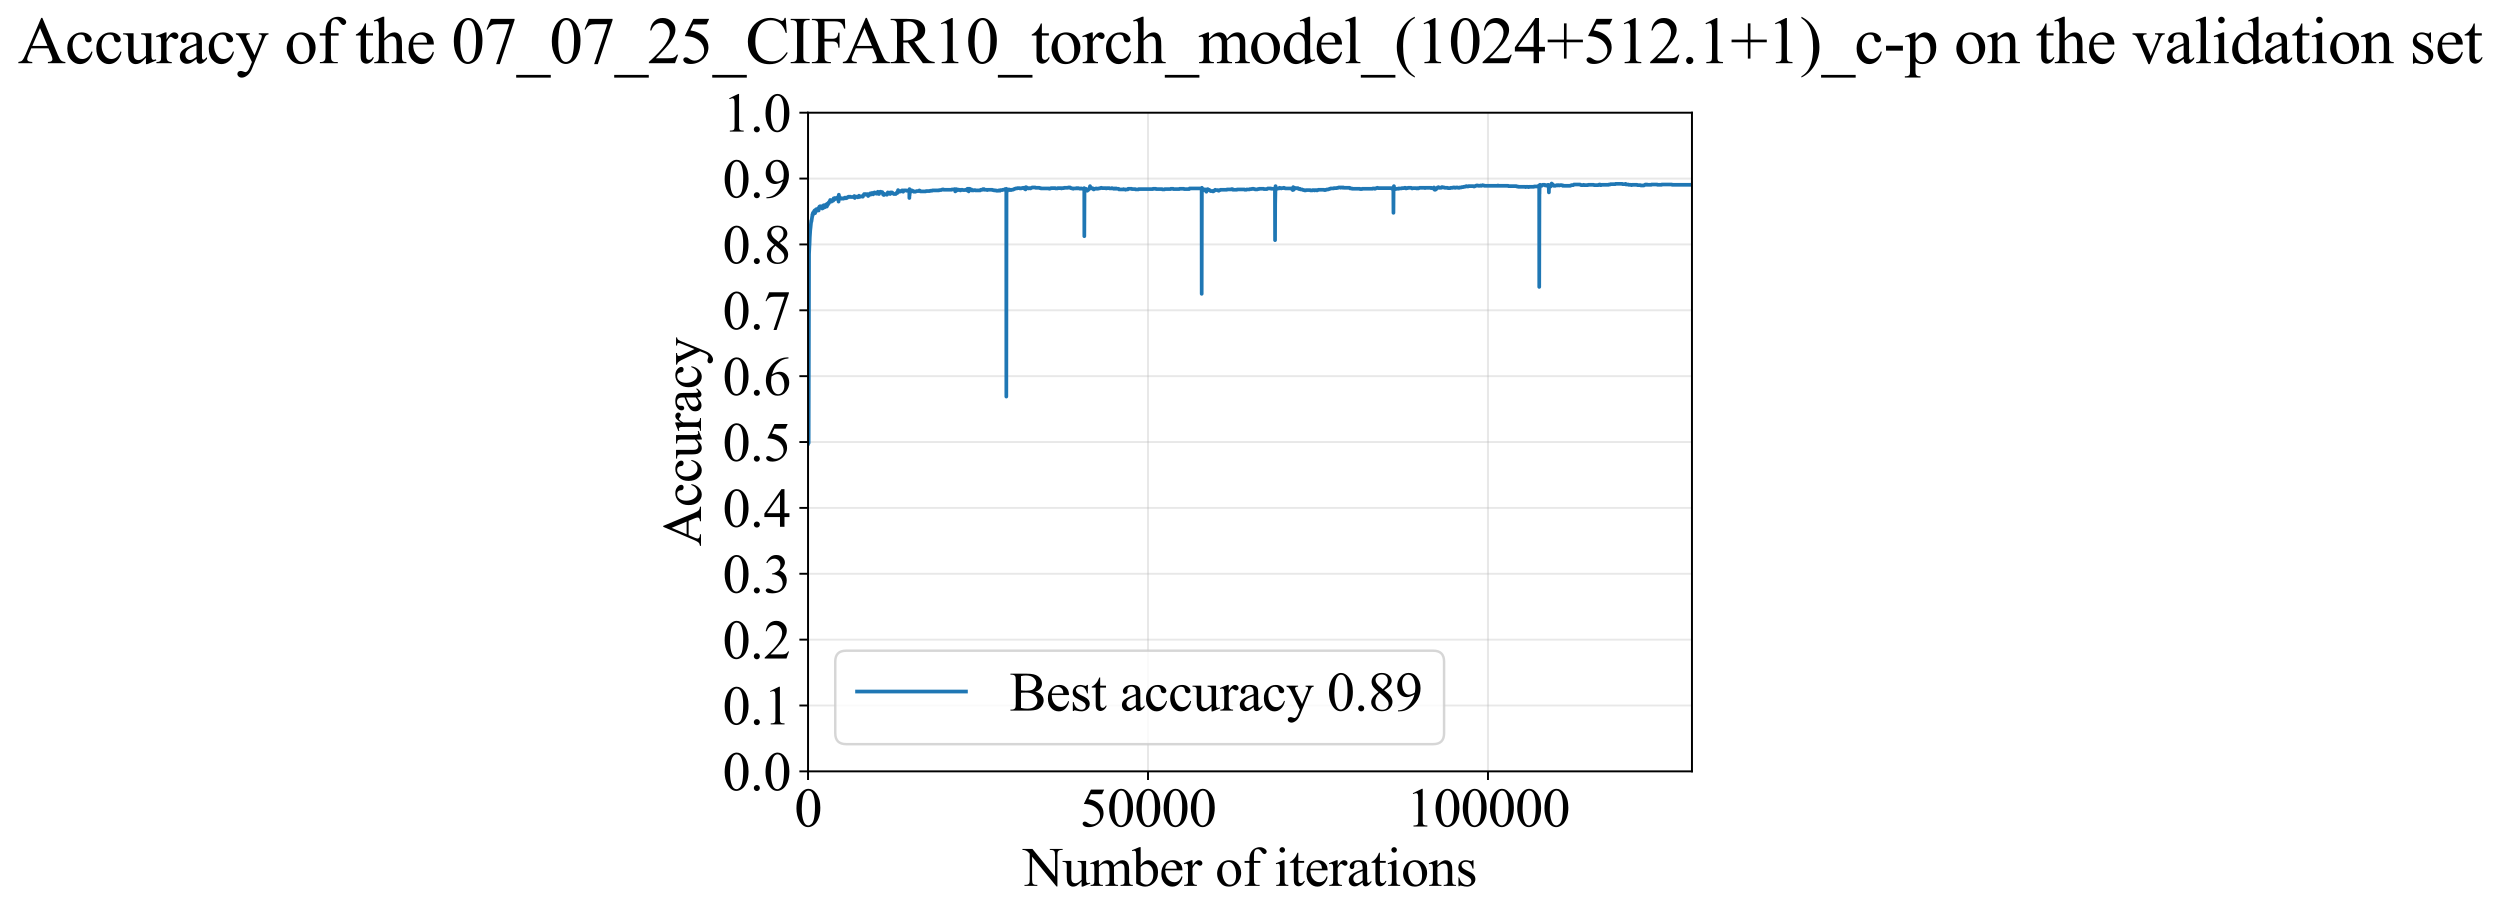 <?xml version="1.0" encoding="utf-8" standalone="no"?>
<!DOCTYPE svg PUBLIC "-//W3C//DTD SVG 1.1//EN"
  "http://www.w3.org/Graphics/SVG/1.1/DTD/svg11.dtd">
<svg xmlns:xlink="http://www.w3.org/1999/xlink" width="1010.039pt" height="369.808pt" viewBox="0 0 1010.039 369.808" xmlns="http://www.w3.org/2000/svg" version="1.1">
 <defs>
  <style type="text/css">*{stroke-linejoin: round; stroke-linecap: butt}</style>
 </defs>
 <g id="figure_1">
  <g id="patch_1">
   <path d="M 0 369.808 
L 1010.039 369.808 
L 1010.039 0 
L 0 0 
z
" style="fill: #ffffff"/>
  </g>
  <g id="axes_1">
   <g id="patch_2">
    <path d="M 326.459 311.644 
L 683.579 311.644 
L 683.579 45.532 
L 326.459 45.532 
z
" style="fill: #ffffff"/>
   </g>
   <g id="matplotlib.axis_1">
    <g id="xtick_1">
     <g id="line2d_1">
      <path d="M 326.459 311.644 
L 326.459 45.532 
" clip-path="url(#pd9ea1d1c19)" style="fill: none; stroke: #b0b0b0; stroke-opacity: 0.3; stroke-width: 0.8; stroke-linecap: square"/>
     </g>
     <g id="line2d_2">
      <defs>
       <path id="m9b6eda627f" d="M 0 0 
L 0 3.5 
" style="stroke: #000000; stroke-width: 0.8"/>
      </defs>
      <g>
       <use xlink:href="#m9b6eda627f" x="326.459" y="311.644" style="stroke: #000000; stroke-width: 0.8"/>
      </g>
     </g>
     <g id="text_1">
      <!-- 0 -->
      <g transform="translate(320.959 333.92) scale(0.22 -0.22)">
       <defs>
        <path id="TimesNewRomanPSMT-30" d="M 231 2094 
Q 231 2819 450 3342 
Q 669 3866 1031 4122 
Q 1313 4325 1613 4325 
Q 2100 4325 2488 3828 
Q 2972 3213 2972 2159 
Q 2972 1422 2759 906 
Q 2547 391 2217 158 
Q 1888 -75 1581 -75 
Q 975 -75 572 641 
Q 231 1244 231 2094 
z
M 844 2016 
Q 844 1141 1059 588 
Q 1238 122 1591 122 
Q 1759 122 1940 273 
Q 2122 425 2216 781 
Q 2359 1319 2359 2297 
Q 2359 3022 2209 3506 
Q 2097 3866 1919 4016 
Q 1791 4119 1609 4119 
Q 1397 4119 1231 3928 
Q 1006 3669 925 3112 
Q 844 2556 844 2016 
z
" transform="scale(0.016)"/>
       </defs>
       <use xlink:href="#TimesNewRomanPSMT-30"/>
      </g>
     </g>
    </g>
    <g id="xtick_2">
     <g id="line2d_3">
      <path d="M 463.813 311.644 
L 463.813 45.532 
" clip-path="url(#pd9ea1d1c19)" style="fill: none; stroke: #b0b0b0; stroke-opacity: 0.3; stroke-width: 0.8; stroke-linecap: square"/>
     </g>
     <g id="line2d_4">
      <g>
       <use xlink:href="#m9b6eda627f" x="463.813" y="311.644" style="stroke: #000000; stroke-width: 0.8"/>
      </g>
     </g>
     <g id="text_2">
      <!-- 50000 -->
      <g transform="translate(436.313 333.92) scale(0.22 -0.22)">
       <defs>
        <path id="TimesNewRomanPSMT-35" d="M 2778 4238 
L 2534 3706 
L 1259 3706 
L 981 3138 
Q 1809 3016 2294 2522 
Q 2709 2097 2709 1522 
Q 2709 1188 2573 903 
Q 2438 619 2231 419 
Q 2025 219 1772 97 
Q 1413 -75 1034 -75 
Q 653 -75 479 54 
Q 306 184 306 341 
Q 306 428 378 495 
Q 450 563 559 563 
Q 641 563 702 538 
Q 763 513 909 409 
Q 1144 247 1384 247 
Q 1750 247 2026 523 
Q 2303 800 2303 1197 
Q 2303 1581 2056 1914 
Q 1809 2247 1375 2428 
Q 1034 2569 447 2591 
L 1259 4238 
L 2778 4238 
z
" transform="scale(0.016)"/>
       </defs>
       <use xlink:href="#TimesNewRomanPSMT-35"/>
       <use xlink:href="#TimesNewRomanPSMT-30" transform="translate(50 0)"/>
       <use xlink:href="#TimesNewRomanPSMT-30" transform="translate(100 0)"/>
       <use xlink:href="#TimesNewRomanPSMT-30" transform="translate(150 0)"/>
       <use xlink:href="#TimesNewRomanPSMT-30" transform="translate(200 0)"/>
      </g>
     </g>
    </g>
    <g id="xtick_3">
     <g id="line2d_5">
      <path d="M 601.167 311.644 
L 601.167 45.532 
" clip-path="url(#pd9ea1d1c19)" style="fill: none; stroke: #b0b0b0; stroke-opacity: 0.3; stroke-width: 0.8; stroke-linecap: square"/>
     </g>
     <g id="line2d_6">
      <g>
       <use xlink:href="#m9b6eda627f" x="601.167" y="311.644" style="stroke: #000000; stroke-width: 0.8"/>
      </g>
     </g>
     <g id="text_3">
      <!-- 100000 -->
      <g transform="translate(568.167 333.92) scale(0.22 -0.22)">
       <defs>
        <path id="TimesNewRomanPSMT-31" d="M 750 3822 
L 1781 4325 
L 1884 4325 
L 1884 747 
Q 1884 391 1914 303 
Q 1944 216 2037 169 
Q 2131 122 2419 116 
L 2419 0 
L 825 0 
L 825 116 
Q 1125 122 1212 167 
Q 1300 213 1334 289 
Q 1369 366 1369 747 
L 1369 3034 
Q 1369 3497 1338 3628 
Q 1316 3728 1258 3775 
Q 1200 3822 1119 3822 
Q 1003 3822 797 3725 
L 750 3822 
z
" transform="scale(0.016)"/>
       </defs>
       <use xlink:href="#TimesNewRomanPSMT-31"/>
       <use xlink:href="#TimesNewRomanPSMT-30" transform="translate(50 0)"/>
       <use xlink:href="#TimesNewRomanPSMT-30" transform="translate(100 0)"/>
       <use xlink:href="#TimesNewRomanPSMT-30" transform="translate(150 0)"/>
       <use xlink:href="#TimesNewRomanPSMT-30" transform="translate(200 0)"/>
       <use xlink:href="#TimesNewRomanPSMT-30" transform="translate(250 0)"/>
      </g>
     </g>
    </g>
    <g id="text_4">
     <!-- Number of iterations -->
     <g transform="translate(413.377 357.902) scale(0.22 -0.22)">
      <defs>
       <path id="TimesNewRomanPSMT-4e" d="M -84 4238 
L 1066 4238 
L 3656 1059 
L 3656 3503 
Q 3656 3894 3569 3991 
Q 3453 4122 3203 4122 
L 3056 4122 
L 3056 4238 
L 4531 4238 
L 4531 4122 
L 4381 4122 
Q 4113 4122 4000 3959 
Q 3931 3859 3931 3503 
L 3931 -69 
L 3819 -69 
L 1025 3344 
L 1025 734 
Q 1025 344 1109 247 
Q 1228 116 1475 116 
L 1625 116 
L 1625 0 
L 150 0 
L 150 116 
L 297 116 
Q 569 116 681 278 
Q 750 378 750 734 
L 750 3681 
Q 566 3897 470 3965 
Q 375 4034 191 4094 
Q 100 4122 -84 4122 
L -84 4238 
z
" transform="scale(0.016)"/>
       <path id="TimesNewRomanPSMT-75" d="M 2709 2863 
L 2709 1128 
Q 2709 631 2732 520 
Q 2756 409 2807 365 
Q 2859 322 2928 322 
Q 3025 322 3147 375 
L 3191 266 
L 2334 -88 
L 2194 -88 
L 2194 519 
Q 1825 119 1631 15 
Q 1438 -88 1222 -88 
Q 981 -88 804 51 
Q 628 191 559 409 
Q 491 628 491 1028 
L 491 2306 
Q 491 2509 447 2587 
Q 403 2666 317 2708 
Q 231 2750 6 2747 
L 6 2863 
L 1009 2863 
L 1009 947 
Q 1009 547 1148 422 
Q 1288 297 1484 297 
Q 1619 297 1789 381 
Q 1959 466 2194 703 
L 2194 2325 
Q 2194 2569 2105 2655 
Q 2016 2741 1734 2747 
L 1734 2863 
L 2709 2863 
z
" transform="scale(0.016)"/>
       <path id="TimesNewRomanPSMT-6d" d="M 1050 2338 
Q 1363 2650 1419 2697 
Q 1559 2816 1721 2881 
Q 1884 2947 2044 2947 
Q 2313 2947 2506 2790 
Q 2700 2634 2766 2338 
Q 3088 2713 3309 2830 
Q 3531 2947 3766 2947 
Q 3994 2947 4170 2830 
Q 4347 2713 4450 2447 
Q 4519 2266 4519 1878 
L 4519 647 
Q 4519 378 4559 278 
Q 4591 209 4675 161 
Q 4759 113 4950 113 
L 4950 0 
L 3538 0 
L 3538 113 
L 3597 113 
Q 3781 113 3884 184 
Q 3956 234 3988 344 
Q 4000 397 4000 647 
L 4000 1878 
Q 4000 2228 3916 2372 
Q 3794 2572 3525 2572 
Q 3359 2572 3192 2489 
Q 3025 2406 2788 2181 
L 2781 2147 
L 2788 2013 
L 2788 647 
Q 2788 353 2820 281 
Q 2853 209 2943 161 
Q 3034 113 3253 113 
L 3253 0 
L 1806 0 
L 1806 113 
Q 2044 113 2133 169 
Q 2222 225 2256 338 
Q 2272 391 2272 647 
L 2272 1878 
Q 2272 2228 2169 2381 
Q 2031 2581 1784 2581 
Q 1616 2581 1450 2491 
Q 1191 2353 1050 2181 
L 1050 647 
Q 1050 366 1089 281 
Q 1128 197 1204 155 
Q 1281 113 1516 113 
L 1516 0 
L 100 0 
L 100 113 
Q 297 113 375 155 
Q 453 197 493 289 
Q 534 381 534 647 
L 534 1741 
Q 534 2213 506 2350 
Q 484 2453 437 2492 
Q 391 2531 309 2531 
Q 222 2531 100 2484 
L 53 2597 
L 916 2947 
L 1050 2947 
L 1050 2338 
z
" transform="scale(0.016)"/>
       <path id="TimesNewRomanPSMT-62" d="M 984 2369 
Q 1400 2947 1881 2947 
Q 2322 2947 2650 2570 
Q 2978 2194 2978 1541 
Q 2978 778 2472 313 
Q 2038 -88 1503 -88 
Q 1253 -88 995 3 
Q 738 94 469 275 
L 469 3241 
Q 469 3728 445 3840 
Q 422 3953 372 3993 
Q 322 4034 247 4034 
Q 159 4034 28 3984 
L -16 4094 
L 844 4444 
L 984 4444 
L 984 2369 
z
M 984 2169 
L 984 456 
Q 1144 300 1314 220 
Q 1484 141 1663 141 
Q 1947 141 2192 453 
Q 2438 766 2438 1363 
Q 2438 1913 2192 2208 
Q 1947 2503 1634 2503 
Q 1469 2503 1303 2419 
Q 1178 2356 984 2169 
z
" transform="scale(0.016)"/>
       <path id="TimesNewRomanPSMT-65" d="M 681 1784 
Q 678 1147 991 784 
Q 1303 422 1725 422 
Q 2006 422 2214 576 
Q 2422 731 2563 1106 
L 2659 1044 
Q 2594 616 2278 264 
Q 1963 -88 1488 -88 
Q 972 -88 605 314 
Q 238 716 238 1394 
Q 238 2128 614 2539 
Q 991 2950 1559 2950 
Q 2041 2950 2350 2633 
Q 2659 2316 2659 1784 
L 681 1784 
z
M 681 1966 
L 2006 1966 
Q 1991 2241 1941 2353 
Q 1863 2528 1708 2628 
Q 1553 2728 1384 2728 
Q 1125 2728 920 2526 
Q 716 2325 681 1966 
z
" transform="scale(0.016)"/>
       <path id="TimesNewRomanPSMT-72" d="M 1038 2947 
L 1038 2303 
Q 1397 2947 1775 2947 
Q 1947 2947 2059 2842 
Q 2172 2738 2172 2600 
Q 2172 2478 2090 2393 
Q 2009 2309 1897 2309 
Q 1788 2309 1652 2417 
Q 1516 2525 1450 2525 
Q 1394 2525 1328 2463 
Q 1188 2334 1038 2041 
L 1038 669 
Q 1038 431 1097 309 
Q 1138 225 1241 169 
Q 1344 113 1538 113 
L 1538 0 
L 72 0 
L 72 113 
Q 291 113 397 181 
Q 475 231 506 341 
Q 522 394 522 644 
L 522 1753 
Q 522 2253 501 2348 
Q 481 2444 426 2487 
Q 372 2531 291 2531 
Q 194 2531 72 2484 
L 41 2597 
L 906 2947 
L 1038 2947 
z
" transform="scale(0.016)"/>
       <path id="TimesNewRomanPSMT-20" transform="scale(0.016)"/>
       <path id="TimesNewRomanPSMT-6f" d="M 1600 2947 
Q 2250 2947 2644 2453 
Q 2978 2031 2978 1484 
Q 2978 1100 2793 706 
Q 2609 313 2286 112 
Q 1963 -88 1566 -88 
Q 919 -88 538 428 
Q 216 863 216 1403 
Q 216 1797 411 2186 
Q 606 2575 925 2761 
Q 1244 2947 1600 2947 
z
M 1503 2744 
Q 1338 2744 1170 2645 
Q 1003 2547 900 2300 
Q 797 2053 797 1666 
Q 797 1041 1045 587 
Q 1294 134 1700 134 
Q 2003 134 2200 384 
Q 2397 634 2397 1244 
Q 2397 2006 2069 2444 
Q 1847 2744 1503 2744 
z
" transform="scale(0.016)"/>
       <path id="TimesNewRomanPSMT-66" d="M 1319 2638 
L 1319 756 
Q 1319 356 1406 250 
Q 1522 113 1716 113 
L 1975 113 
L 1975 0 
L 266 0 
L 266 113 
L 394 113 
Q 519 113 622 175 
Q 725 238 764 344 
Q 803 450 803 756 
L 803 2638 
L 247 2638 
L 247 2863 
L 803 2863 
L 803 3050 
Q 803 3478 940 3775 
Q 1078 4072 1361 4255 
Q 1644 4438 1997 4438 
Q 2325 4438 2600 4225 
Q 2781 4084 2781 3909 
Q 2781 3816 2700 3733 
Q 2619 3650 2525 3650 
Q 2453 3650 2373 3701 
Q 2294 3753 2178 3923 
Q 2063 4094 1966 4153 
Q 1869 4213 1750 4213 
Q 1606 4213 1506 4136 
Q 1406 4059 1362 3898 
Q 1319 3738 1319 3069 
L 1319 2863 
L 2056 2863 
L 2056 2638 
L 1319 2638 
z
" transform="scale(0.016)"/>
       <path id="TimesNewRomanPSMT-69" d="M 928 4444 
Q 1059 4444 1151 4351 
Q 1244 4259 1244 4128 
Q 1244 3997 1151 3903 
Q 1059 3809 928 3809 
Q 797 3809 703 3903 
Q 609 3997 609 4128 
Q 609 4259 701 4351 
Q 794 4444 928 4444 
z
M 1188 2947 
L 1188 647 
Q 1188 378 1227 289 
Q 1266 200 1342 156 
Q 1419 113 1622 113 
L 1622 0 
L 231 0 
L 231 113 
Q 441 113 512 153 
Q 584 194 626 287 
Q 669 381 669 647 
L 669 1750 
Q 669 2216 641 2353 
Q 619 2453 572 2492 
Q 525 2531 444 2531 
Q 356 2531 231 2484 
L 188 2597 
L 1050 2947 
L 1188 2947 
z
" transform="scale(0.016)"/>
       <path id="TimesNewRomanPSMT-74" d="M 1031 3803 
L 1031 2863 
L 1700 2863 
L 1700 2644 
L 1031 2644 
L 1031 788 
Q 1031 509 1111 412 
Q 1191 316 1316 316 
Q 1419 316 1516 380 
Q 1613 444 1666 569 
L 1788 569 
Q 1678 263 1478 108 
Q 1278 -47 1066 -47 
Q 922 -47 784 33 
Q 647 113 581 261 
Q 516 409 516 719 
L 516 2644 
L 63 2644 
L 63 2747 
Q 234 2816 414 2980 
Q 594 3144 734 3369 
Q 806 3488 934 3803 
L 1031 3803 
z
" transform="scale(0.016)"/>
       <path id="TimesNewRomanPSMT-61" d="M 1822 413 
Q 1381 72 1269 19 
Q 1100 -59 909 -59 
Q 613 -59 420 144 
Q 228 347 228 678 
Q 228 888 322 1041 
Q 450 1253 767 1440 
Q 1084 1628 1822 1897 
L 1822 2009 
Q 1822 2438 1686 2597 
Q 1550 2756 1291 2756 
Q 1094 2756 978 2650 
Q 859 2544 859 2406 
L 866 2225 
Q 866 2081 792 2003 
Q 719 1925 600 1925 
Q 484 1925 411 2006 
Q 338 2088 338 2228 
Q 338 2497 613 2722 
Q 888 2947 1384 2947 
Q 1766 2947 2009 2819 
Q 2194 2722 2281 2516 
Q 2338 2381 2338 1966 
L 2338 994 
Q 2338 584 2353 492 
Q 2369 400 2405 369 
Q 2441 338 2488 338 
Q 2538 338 2575 359 
Q 2641 400 2828 588 
L 2828 413 
Q 2478 -56 2159 -56 
Q 2006 -56 1915 50 
Q 1825 156 1822 413 
z
M 1822 616 
L 1822 1706 
Q 1350 1519 1213 1441 
Q 966 1303 859 1153 
Q 753 1003 753 825 
Q 753 600 887 451 
Q 1022 303 1197 303 
Q 1434 303 1822 616 
z
" transform="scale(0.016)"/>
       <path id="TimesNewRomanPSMT-6e" d="M 1034 2341 
Q 1538 2947 1994 2947 
Q 2228 2947 2397 2830 
Q 2566 2713 2666 2444 
Q 2734 2256 2734 1869 
L 2734 647 
Q 2734 375 2778 278 
Q 2813 200 2889 156 
Q 2966 113 3172 113 
L 3172 0 
L 1756 0 
L 1756 113 
L 1816 113 
Q 2016 113 2095 173 
Q 2175 234 2206 353 
Q 2219 400 2219 647 
L 2219 1819 
Q 2219 2209 2117 2386 
Q 2016 2563 1775 2563 
Q 1403 2563 1034 2156 
L 1034 647 
Q 1034 356 1069 288 
Q 1113 197 1189 155 
Q 1266 113 1500 113 
L 1500 0 
L 84 0 
L 84 113 
L 147 113 
Q 366 113 442 223 
Q 519 334 519 647 
L 519 1709 
Q 519 2225 495 2337 
Q 472 2450 423 2490 
Q 375 2531 294 2531 
Q 206 2531 84 2484 
L 38 2597 
L 900 2947 
L 1034 2947 
L 1034 2341 
z
" transform="scale(0.016)"/>
       <path id="TimesNewRomanPSMT-73" d="M 2050 2947 
L 2050 1972 
L 1947 1972 
Q 1828 2431 1642 2597 
Q 1456 2763 1169 2763 
Q 950 2763 815 2647 
Q 681 2531 681 2391 
Q 681 2216 781 2091 
Q 878 1963 1175 1819 
L 1631 1597 
Q 2266 1288 2266 781 
Q 2266 391 1970 151 
Q 1675 -88 1309 -88 
Q 1047 -88 709 6 
Q 606 38 541 38 
Q 469 38 428 -44 
L 325 -44 
L 325 978 
L 428 978 
Q 516 541 762 319 
Q 1009 97 1316 97 
Q 1531 97 1667 223 
Q 1803 350 1803 528 
Q 1803 744 1651 891 
Q 1500 1038 1047 1263 
Q 594 1488 453 1669 
Q 313 1847 313 2119 
Q 313 2472 555 2709 
Q 797 2947 1181 2947 
Q 1350 2947 1591 2875 
Q 1750 2828 1803 2828 
Q 1853 2828 1881 2850 
Q 1909 2872 1947 2947 
L 2050 2947 
z
" transform="scale(0.016)"/>
      </defs>
      <use xlink:href="#TimesNewRomanPSMT-4e"/>
      <use xlink:href="#TimesNewRomanPSMT-75" transform="translate(72.217 0)"/>
      <use xlink:href="#TimesNewRomanPSMT-6d" transform="translate(122.217 0)"/>
      <use xlink:href="#TimesNewRomanPSMT-62" transform="translate(200 0)"/>
      <use xlink:href="#TimesNewRomanPSMT-65" transform="translate(250 0)"/>
      <use xlink:href="#TimesNewRomanPSMT-72" transform="translate(294.385 0)"/>
      <use xlink:href="#TimesNewRomanPSMT-20" transform="translate(327.686 0)"/>
      <use xlink:href="#TimesNewRomanPSMT-6f" transform="translate(352.686 0)"/>
      <use xlink:href="#TimesNewRomanPSMT-66" transform="translate(402.686 0)"/>
      <use xlink:href="#TimesNewRomanPSMT-20" transform="translate(435.986 0)"/>
      <use xlink:href="#TimesNewRomanPSMT-69" transform="translate(460.986 0)"/>
      <use xlink:href="#TimesNewRomanPSMT-74" transform="translate(488.77 0)"/>
      <use xlink:href="#TimesNewRomanPSMT-65" transform="translate(516.553 0)"/>
      <use xlink:href="#TimesNewRomanPSMT-72" transform="translate(560.938 0)"/>
      <use xlink:href="#TimesNewRomanPSMT-61" transform="translate(594.238 0)"/>
      <use xlink:href="#TimesNewRomanPSMT-74" transform="translate(638.623 0)"/>
      <use xlink:href="#TimesNewRomanPSMT-69" transform="translate(666.406 0)"/>
      <use xlink:href="#TimesNewRomanPSMT-6f" transform="translate(694.189 0)"/>
      <use xlink:href="#TimesNewRomanPSMT-6e" transform="translate(744.189 0)"/>
      <use xlink:href="#TimesNewRomanPSMT-73" transform="translate(794.189 0)"/>
     </g>
    </g>
   </g>
   <g id="matplotlib.axis_2">
    <g id="ytick_1">
     <g id="line2d_7">
      <path d="M 326.459 311.644 
L 683.579 311.644 
" clip-path="url(#pd9ea1d1c19)" style="fill: none; stroke: #b0b0b0; stroke-opacity: 0.3; stroke-width: 0.8; stroke-linecap: square"/>
     </g>
     <g id="line2d_8">
      <defs>
       <path id="m357801caae" d="M 0 0 
L -3.5 0 
" style="stroke: #000000; stroke-width: 0.8"/>
      </defs>
      <g>
       <use xlink:href="#m357801caae" x="326.459" y="311.644" style="stroke: #000000; stroke-width: 0.8"/>
      </g>
     </g>
     <g id="text_5">
      <!-- 0.0 -->
      <g transform="translate(291.959 319.282) scale(0.22 -0.22)">
       <defs>
        <path id="TimesNewRomanPSMT-2e" d="M 800 606 
Q 947 606 1047 504 
Q 1147 403 1147 259 
Q 1147 116 1045 14 
Q 944 -88 800 -88 
Q 656 -88 554 14 
Q 453 116 453 259 
Q 453 406 554 506 
Q 656 606 800 606 
z
" transform="scale(0.016)"/>
       </defs>
       <use xlink:href="#TimesNewRomanPSMT-30"/>
       <use xlink:href="#TimesNewRomanPSMT-2e" transform="translate(50 0)"/>
       <use xlink:href="#TimesNewRomanPSMT-30" transform="translate(75 0)"/>
      </g>
     </g>
    </g>
    <g id="ytick_2">
     <g id="line2d_9">
      <path d="M 326.459 285.032 
L 683.579 285.032 
" clip-path="url(#pd9ea1d1c19)" style="fill: none; stroke: #b0b0b0; stroke-opacity: 0.3; stroke-width: 0.8; stroke-linecap: square"/>
     </g>
     <g id="line2d_10">
      <g>
       <use xlink:href="#m357801caae" x="326.459" y="285.032" style="stroke: #000000; stroke-width: 0.8"/>
      </g>
     </g>
     <g id="text_6">
      <!-- 0.1 -->
      <g transform="translate(291.959 292.67) scale(0.22 -0.22)">
       <use xlink:href="#TimesNewRomanPSMT-30"/>
       <use xlink:href="#TimesNewRomanPSMT-2e" transform="translate(50 0)"/>
       <use xlink:href="#TimesNewRomanPSMT-31" transform="translate(75 0)"/>
      </g>
     </g>
    </g>
    <g id="ytick_3">
     <g id="line2d_11">
      <path d="M 326.459 258.421 
L 683.579 258.421 
" clip-path="url(#pd9ea1d1c19)" style="fill: none; stroke: #b0b0b0; stroke-opacity: 0.3; stroke-width: 0.8; stroke-linecap: square"/>
     </g>
     <g id="line2d_12">
      <g>
       <use xlink:href="#m357801caae" x="326.459" y="258.421" style="stroke: #000000; stroke-width: 0.8"/>
      </g>
     </g>
     <g id="text_7">
      <!-- 0.2 -->
      <g transform="translate(291.959 266.059) scale(0.22 -0.22)">
       <defs>
        <path id="TimesNewRomanPSMT-32" d="M 2934 816 
L 2638 0 
L 138 0 
L 138 116 
Q 1241 1122 1691 1759 
Q 2141 2397 2141 2925 
Q 2141 3328 1894 3587 
Q 1647 3847 1303 3847 
Q 991 3847 742 3664 
Q 494 3481 375 3128 
L 259 3128 
Q 338 3706 661 4015 
Q 984 4325 1469 4325 
Q 1984 4325 2329 3994 
Q 2675 3663 2675 3213 
Q 2675 2891 2525 2569 
Q 2294 2063 1775 1497 
Q 997 647 803 472 
L 1909 472 
Q 2247 472 2383 497 
Q 2519 522 2628 598 
Q 2738 675 2819 816 
L 2934 816 
z
" transform="scale(0.016)"/>
       </defs>
       <use xlink:href="#TimesNewRomanPSMT-30"/>
       <use xlink:href="#TimesNewRomanPSMT-2e" transform="translate(50 0)"/>
       <use xlink:href="#TimesNewRomanPSMT-32" transform="translate(75 0)"/>
      </g>
     </g>
    </g>
    <g id="ytick_4">
     <g id="line2d_13">
      <path d="M 326.459 231.81 
L 683.579 231.81 
" clip-path="url(#pd9ea1d1c19)" style="fill: none; stroke: #b0b0b0; stroke-opacity: 0.3; stroke-width: 0.8; stroke-linecap: square"/>
     </g>
     <g id="line2d_14">
      <g>
       <use xlink:href="#m357801caae" x="326.459" y="231.81" style="stroke: #000000; stroke-width: 0.8"/>
      </g>
     </g>
     <g id="text_8">
      <!-- 0.3 -->
      <g transform="translate(291.959 239.448) scale(0.22 -0.22)">
       <defs>
        <path id="TimesNewRomanPSMT-33" d="M 325 3431 
Q 506 3859 782 4092 
Q 1059 4325 1472 4325 
Q 1981 4325 2253 3994 
Q 2459 3747 2459 3466 
Q 2459 3003 1878 2509 
Q 2269 2356 2469 2072 
Q 2669 1788 2669 1403 
Q 2669 853 2319 450 
Q 1863 -75 997 -75 
Q 569 -75 414 31 
Q 259 138 259 259 
Q 259 350 332 419 
Q 406 488 509 488 
Q 588 488 669 463 
Q 722 447 909 348 
Q 1097 250 1169 231 
Q 1284 197 1416 197 
Q 1734 197 1970 444 
Q 2206 691 2206 1028 
Q 2206 1275 2097 1509 
Q 2016 1684 1919 1775 
Q 1784 1900 1550 2001 
Q 1316 2103 1072 2103 
L 972 2103 
L 972 2197 
Q 1219 2228 1467 2375 
Q 1716 2522 1828 2728 
Q 1941 2934 1941 3181 
Q 1941 3503 1739 3701 
Q 1538 3900 1238 3900 
Q 753 3900 428 3381 
L 325 3431 
z
" transform="scale(0.016)"/>
       </defs>
       <use xlink:href="#TimesNewRomanPSMT-30"/>
       <use xlink:href="#TimesNewRomanPSMT-2e" transform="translate(50 0)"/>
       <use xlink:href="#TimesNewRomanPSMT-33" transform="translate(75 0)"/>
      </g>
     </g>
    </g>
    <g id="ytick_5">
     <g id="line2d_15">
      <path d="M 326.459 205.199 
L 683.579 205.199 
" clip-path="url(#pd9ea1d1c19)" style="fill: none; stroke: #b0b0b0; stroke-opacity: 0.3; stroke-width: 0.8; stroke-linecap: square"/>
     </g>
     <g id="line2d_16">
      <g>
       <use xlink:href="#m357801caae" x="326.459" y="205.199" style="stroke: #000000; stroke-width: 0.8"/>
      </g>
     </g>
     <g id="text_9">
      <!-- 0.4 -->
      <g transform="translate(291.959 212.837) scale(0.22 -0.22)">
       <defs>
        <path id="TimesNewRomanPSMT-34" d="M 2978 1563 
L 2978 1119 
L 2409 1119 
L 2409 0 
L 1894 0 
L 1894 1119 
L 100 1119 
L 100 1519 
L 2066 4325 
L 2409 4325 
L 2409 1563 
L 2978 1563 
z
M 1894 1563 
L 1894 3666 
L 406 1563 
L 1894 1563 
z
" transform="scale(0.016)"/>
       </defs>
       <use xlink:href="#TimesNewRomanPSMT-30"/>
       <use xlink:href="#TimesNewRomanPSMT-2e" transform="translate(50 0)"/>
       <use xlink:href="#TimesNewRomanPSMT-34" transform="translate(75 0)"/>
      </g>
     </g>
    </g>
    <g id="ytick_6">
     <g id="line2d_17">
      <path d="M 326.459 178.588 
L 683.579 178.588 
" clip-path="url(#pd9ea1d1c19)" style="fill: none; stroke: #b0b0b0; stroke-opacity: 0.3; stroke-width: 0.8; stroke-linecap: square"/>
     </g>
     <g id="line2d_18">
      <g>
       <use xlink:href="#m357801caae" x="326.459" y="178.588" style="stroke: #000000; stroke-width: 0.8"/>
      </g>
     </g>
     <g id="text_10">
      <!-- 0.5 -->
      <g transform="translate(291.959 186.226) scale(0.22 -0.22)">
       <use xlink:href="#TimesNewRomanPSMT-30"/>
       <use xlink:href="#TimesNewRomanPSMT-2e" transform="translate(50 0)"/>
       <use xlink:href="#TimesNewRomanPSMT-35" transform="translate(75 0)"/>
      </g>
     </g>
    </g>
    <g id="ytick_7">
     <g id="line2d_19">
      <path d="M 326.459 151.976 
L 683.579 151.976 
" clip-path="url(#pd9ea1d1c19)" style="fill: none; stroke: #b0b0b0; stroke-opacity: 0.3; stroke-width: 0.8; stroke-linecap: square"/>
     </g>
     <g id="line2d_20">
      <g>
       <use xlink:href="#m357801caae" x="326.459" y="151.976" style="stroke: #000000; stroke-width: 0.8"/>
      </g>
     </g>
     <g id="text_11">
      <!-- 0.6 -->
      <g transform="translate(291.959 159.614) scale(0.22 -0.22)">
       <defs>
        <path id="TimesNewRomanPSMT-36" d="M 2869 4325 
L 2869 4209 
Q 2456 4169 2195 4045 
Q 1934 3922 1679 3669 
Q 1425 3416 1258 3105 
Q 1091 2794 978 2366 
Q 1428 2675 1881 2675 
Q 2316 2675 2634 2325 
Q 2953 1975 2953 1425 
Q 2953 894 2631 456 
Q 2244 -75 1606 -75 
Q 1172 -75 869 213 
Q 275 772 275 1663 
Q 275 2231 503 2743 
Q 731 3256 1154 3653 
Q 1578 4050 1965 4187 
Q 2353 4325 2688 4325 
L 2869 4325 
z
M 925 2138 
Q 869 1716 869 1456 
Q 869 1156 980 804 
Q 1091 453 1309 247 
Q 1469 100 1697 100 
Q 1969 100 2183 356 
Q 2397 613 2397 1088 
Q 2397 1622 2184 2012 
Q 1972 2403 1581 2403 
Q 1463 2403 1327 2353 
Q 1191 2303 925 2138 
z
" transform="scale(0.016)"/>
       </defs>
       <use xlink:href="#TimesNewRomanPSMT-30"/>
       <use xlink:href="#TimesNewRomanPSMT-2e" transform="translate(50 0)"/>
       <use xlink:href="#TimesNewRomanPSMT-36" transform="translate(75 0)"/>
      </g>
     </g>
    </g>
    <g id="ytick_8">
     <g id="line2d_21">
      <path d="M 326.459 125.365 
L 683.579 125.365 
" clip-path="url(#pd9ea1d1c19)" style="fill: none; stroke: #b0b0b0; stroke-opacity: 0.3; stroke-width: 0.8; stroke-linecap: square"/>
     </g>
     <g id="line2d_22">
      <g>
       <use xlink:href="#m357801caae" x="326.459" y="125.365" style="stroke: #000000; stroke-width: 0.8"/>
      </g>
     </g>
     <g id="text_12">
      <!-- 0.7 -->
      <g transform="translate(291.959 133.003) scale(0.22 -0.22)">
       <defs>
        <path id="TimesNewRomanPSMT-37" d="M 644 4238 
L 2916 4238 
L 2916 4119 
L 1503 -88 
L 1153 -88 
L 2419 3728 
L 1253 3728 
Q 900 3728 750 3644 
Q 488 3500 328 3200 
L 238 3234 
L 644 4238 
z
" transform="scale(0.016)"/>
       </defs>
       <use xlink:href="#TimesNewRomanPSMT-30"/>
       <use xlink:href="#TimesNewRomanPSMT-2e" transform="translate(50 0)"/>
       <use xlink:href="#TimesNewRomanPSMT-37" transform="translate(75 0)"/>
      </g>
     </g>
    </g>
    <g id="ytick_9">
     <g id="line2d_23">
      <path d="M 326.459 98.754 
L 683.579 98.754 
" clip-path="url(#pd9ea1d1c19)" style="fill: none; stroke: #b0b0b0; stroke-opacity: 0.3; stroke-width: 0.8; stroke-linecap: square"/>
     </g>
     <g id="line2d_24">
      <g>
       <use xlink:href="#m357801caae" x="326.459" y="98.754" style="stroke: #000000; stroke-width: 0.8"/>
      </g>
     </g>
     <g id="text_13">
      <!-- 0.8 -->
      <g transform="translate(291.959 106.392) scale(0.22 -0.22)">
       <defs>
        <path id="TimesNewRomanPSMT-38" d="M 1228 2134 
Q 725 2547 579 2797 
Q 434 3047 434 3316 
Q 434 3728 753 4026 
Q 1072 4325 1600 4325 
Q 2113 4325 2425 4047 
Q 2738 3769 2738 3413 
Q 2738 3175 2569 2928 
Q 2400 2681 1866 2347 
Q 2416 1922 2594 1678 
Q 2831 1359 2831 1006 
Q 2831 559 2490 242 
Q 2150 -75 1597 -75 
Q 994 -75 656 303 
Q 388 606 388 966 
Q 388 1247 577 1523 
Q 766 1800 1228 2134 
z
M 1719 2469 
Q 2094 2806 2194 3001 
Q 2294 3197 2294 3444 
Q 2294 3772 2109 3958 
Q 1925 4144 1606 4144 
Q 1288 4144 1088 3959 
Q 888 3775 888 3528 
Q 888 3366 970 3203 
Q 1053 3041 1206 2894 
L 1719 2469 
z
M 1375 2016 
Q 1116 1797 991 1539 
Q 866 1281 866 981 
Q 866 578 1086 336 
Q 1306 94 1647 94 
Q 1984 94 2187 284 
Q 2391 475 2391 747 
Q 2391 972 2272 1150 
Q 2050 1481 1375 2016 
z
" transform="scale(0.016)"/>
       </defs>
       <use xlink:href="#TimesNewRomanPSMT-30"/>
       <use xlink:href="#TimesNewRomanPSMT-2e" transform="translate(50 0)"/>
       <use xlink:href="#TimesNewRomanPSMT-38" transform="translate(75 0)"/>
      </g>
     </g>
    </g>
    <g id="ytick_10">
     <g id="line2d_25">
      <path d="M 326.459 72.143 
L 683.579 72.143 
" clip-path="url(#pd9ea1d1c19)" style="fill: none; stroke: #b0b0b0; stroke-opacity: 0.3; stroke-width: 0.8; stroke-linecap: square"/>
     </g>
     <g id="line2d_26">
      <g>
       <use xlink:href="#m357801caae" x="326.459" y="72.143" style="stroke: #000000; stroke-width: 0.8"/>
      </g>
     </g>
     <g id="text_14">
      <!-- 0.9 -->
      <g transform="translate(291.959 79.781) scale(0.22 -0.22)">
       <defs>
        <path id="TimesNewRomanPSMT-39" d="M 338 -88 
L 338 28 
Q 744 34 1094 217 
Q 1444 400 1770 856 
Q 2097 1313 2225 1859 
Q 1734 1544 1338 1544 
Q 891 1544 572 1889 
Q 253 2234 253 2806 
Q 253 3363 572 3797 
Q 956 4325 1575 4325 
Q 2097 4325 2469 3894 
Q 2925 3359 2925 2575 
Q 2925 1869 2578 1258 
Q 2231 647 1613 244 
Q 1109 -88 516 -88 
L 338 -88 
z
M 2275 2091 
Q 2331 2497 2331 2741 
Q 2331 3044 2228 3395 
Q 2125 3747 1936 3934 
Q 1747 4122 1506 4122 
Q 1228 4122 1018 3872 
Q 809 3622 809 3128 
Q 809 2469 1088 2097 
Q 1291 1828 1588 1828 
Q 1731 1828 1928 1897 
Q 2125 1966 2275 2091 
z
" transform="scale(0.016)"/>
       </defs>
       <use xlink:href="#TimesNewRomanPSMT-30"/>
       <use xlink:href="#TimesNewRomanPSMT-2e" transform="translate(50 0)"/>
       <use xlink:href="#TimesNewRomanPSMT-39" transform="translate(75 0)"/>
      </g>
     </g>
    </g>
    <g id="ytick_11">
     <g id="line2d_27">
      <path d="M 326.459 45.532 
L 683.579 45.532 
" clip-path="url(#pd9ea1d1c19)" style="fill: none; stroke: #b0b0b0; stroke-opacity: 0.3; stroke-width: 0.8; stroke-linecap: square"/>
     </g>
     <g id="line2d_28">
      <g>
       <use xlink:href="#m357801caae" x="326.459" y="45.532" style="stroke: #000000; stroke-width: 0.8"/>
      </g>
     </g>
     <g id="text_15">
      <!-- 1.0 -->
      <g transform="translate(291.959 53.17) scale(0.22 -0.22)">
       <use xlink:href="#TimesNewRomanPSMT-31"/>
       <use xlink:href="#TimesNewRomanPSMT-2e" transform="translate(50 0)"/>
       <use xlink:href="#TimesNewRomanPSMT-30" transform="translate(75 0)"/>
      </g>
     </g>
    </g>
    <g id="text_16">
     <!-- Accuracy -->
     <g transform="translate(283.212 220.726) rotate(-90) scale(0.22 -0.22)">
      <defs>
       <path id="TimesNewRomanPSMT-41" d="M 2928 1419 
L 1288 1419 
L 1000 750 
Q 894 503 894 381 
Q 894 284 986 211 
Q 1078 138 1384 116 
L 1384 0 
L 50 0 
L 50 116 
Q 316 163 394 238 
Q 553 388 747 847 
L 2238 4334 
L 2347 4334 
L 3822 809 
Q 4000 384 4145 257 
Q 4291 131 4550 116 
L 4550 0 
L 2878 0 
L 2878 116 
Q 3131 128 3220 200 
Q 3309 272 3309 375 
Q 3309 513 3184 809 
L 2928 1419 
z
M 2841 1650 
L 2122 3363 
L 1384 1650 
L 2841 1650 
z
" transform="scale(0.016)"/>
       <path id="TimesNewRomanPSMT-63" d="M 2631 1088 
Q 2516 522 2178 217 
Q 1841 -88 1431 -88 
Q 944 -88 581 321 
Q 219 731 219 1428 
Q 219 2103 620 2525 
Q 1022 2947 1584 2947 
Q 2006 2947 2278 2723 
Q 2550 2500 2550 2259 
Q 2550 2141 2473 2067 
Q 2397 1994 2259 1994 
Q 2075 1994 1981 2113 
Q 1928 2178 1911 2362 
Q 1894 2547 1784 2644 
Q 1675 2738 1481 2738 
Q 1169 2738 978 2506 
Q 725 2200 725 1697 
Q 725 1184 976 792 
Q 1228 400 1656 400 
Q 1963 400 2206 609 
Q 2378 753 2541 1131 
L 2631 1088 
z
" transform="scale(0.016)"/>
       <path id="TimesNewRomanPSMT-79" d="M 38 2863 
L 1372 2863 
L 1372 2747 
L 1306 2747 
Q 1166 2747 1095 2686 
Q 1025 2625 1025 2534 
Q 1025 2413 1128 2197 
L 1825 753 
L 2466 2334 
Q 2519 2463 2519 2588 
Q 2519 2644 2497 2672 
Q 2472 2706 2419 2726 
Q 2366 2747 2231 2747 
L 2231 2863 
L 3163 2863 
L 3163 2747 
Q 3047 2734 2984 2696 
Q 2922 2659 2847 2556 
Q 2819 2513 2741 2316 
L 1575 -541 
Q 1406 -956 1132 -1168 
Q 859 -1381 606 -1381 
Q 422 -1381 303 -1275 
Q 184 -1169 184 -1031 
Q 184 -900 270 -820 
Q 356 -741 506 -741 
Q 609 -741 788 -809 
Q 913 -856 944 -856 
Q 1038 -856 1148 -759 
Q 1259 -663 1372 -384 
L 1575 113 
L 547 2272 
Q 500 2369 397 2513 
Q 319 2622 269 2659 
Q 197 2709 38 2747 
L 38 2863 
z
" transform="scale(0.016)"/>
      </defs>
      <use xlink:href="#TimesNewRomanPSMT-41"/>
      <use xlink:href="#TimesNewRomanPSMT-63" transform="translate(72.217 0)"/>
      <use xlink:href="#TimesNewRomanPSMT-63" transform="translate(116.602 0)"/>
      <use xlink:href="#TimesNewRomanPSMT-75" transform="translate(160.986 0)"/>
      <use xlink:href="#TimesNewRomanPSMT-72" transform="translate(210.986 0)"/>
      <use xlink:href="#TimesNewRomanPSMT-61" transform="translate(244.287 0)"/>
      <use xlink:href="#TimesNewRomanPSMT-63" transform="translate(288.672 0)"/>
      <use xlink:href="#TimesNewRomanPSMT-79" transform="translate(333.057 0)"/>
     </g>
    </g>
   </g>
   <g id="line2d_29">
    <path d="M 326.459 179.253 
L 326.597 178.454 
L 326.652 178.454 
L 326.679 178.321 
L 326.707 178.987 
L 326.872 102.613 
L 327.036 99.02 
L 327.064 99.02 
L 327.174 95.827 
L 327.366 92.899 
L 327.476 91.968 
L 327.751 89.174 
L 327.806 89.573 
L 327.861 89.307 
L 328.135 87.444 
L 328.163 87.577 
L 328.218 86.646 
L 328.273 86.912 
L 328.3 87.045 
L 328.328 86.912 
L 328.437 85.981 
L 328.492 86.646 
L 328.575 86.513 
L 328.767 85.714 
L 328.822 85.448 
L 328.877 85.581 
L 328.905 85.981 
L 328.959 85.315 
L 328.987 85.315 
L 329.069 85.049 
L 329.097 85.847 
L 329.179 85.182 
L 329.207 85.448 
L 329.262 85.315 
L 329.289 85.448 
L 329.317 86.114 
L 329.344 84.916 
L 329.399 85.581 
L 329.481 85.581 
L 329.619 84.65 
L 329.674 85.182 
L 329.701 85.315 
L 329.729 85.182 
L 329.784 84.517 
L 329.839 85.182 
L 329.948 84.783 
L 329.976 84.916 
L 330.003 85.182 
L 330.031 84.783 
L 330.086 84.916 
L 330.113 85.049 
L 330.141 84.783 
L 330.168 84.916 
L 330.306 84.65 
L 330.388 84.916 
L 330.443 84.783 
L 330.58 84.118 
L 330.608 84.118 
L 330.745 85.049 
L 330.773 84.783 
L 330.883 83.985 
L 330.91 84.118 
L 330.965 83.985 
L 330.992 84.251 
L 331.075 83.452 
L 331.13 83.719 
L 331.185 83.586 
L 331.24 83.719 
L 331.267 83.719 
L 331.322 83.319 
L 331.35 83.452 
L 331.377 83.985 
L 331.46 83.452 
L 331.487 83.319 
L 331.569 83.452 
L 331.597 83.452 
L 331.679 83.852 
L 331.707 83.452 
L 331.762 83.452 
L 331.899 83.852 
L 332.036 83.319 
L 332.146 83.985 
L 332.174 83.852 
L 332.201 84.251 
L 332.284 83.985 
L 332.311 84.118 
L 332.366 83.852 
L 332.394 83.319 
L 332.449 83.852 
L 332.476 84.118 
L 332.503 83.852 
L 332.641 83.452 
L 332.696 83.852 
L 332.751 82.92 
L 332.806 83.319 
L 332.888 83.053 
L 332.916 83.852 
L 332.998 83.053 
L 333.135 83.719 
L 333.19 82.92 
L 333.245 83.719 
L 333.3 83.719 
L 333.575 82.92 
L 333.602 82.92 
L 333.657 82.654 
L 333.74 82.787 
L 333.85 82.92 
L 333.905 82.521 
L 333.932 82.92 
L 334.042 83.452 
L 333.987 82.787 
L 334.069 83.186 
L 334.097 82.787 
L 334.179 83.186 
L 334.289 82.255 
L 334.372 82.654 
L 334.399 82.787 
L 334.482 82.654 
L 334.509 82.654 
L 334.756 81.989 
L 334.784 81.989 
L 334.839 81.723 
L 334.866 81.989 
L 334.894 82.122 
L 334.949 81.989 
L 335.196 81.324 
L 335.223 81.324 
L 335.416 80.791 
L 335.525 81.324 
L 335.553 80.924 
L 335.58 80.924 
L 335.718 81.457 
L 335.855 81.324 
L 335.938 81.457 
L 335.965 81.324 
L 336.02 81.324 
L 336.212 80.791 
L 336.377 81.19 
L 336.515 80.658 
L 336.652 81.057 
L 336.679 80.924 
L 336.817 80.126 
L 336.844 80.392 
L 336.899 80.525 
L 336.927 80.392 
L 336.954 80.259 
L 337.009 80.525 
L 337.036 80.658 
L 337.064 80.525 
L 337.201 80.126 
L 337.256 80.259 
L 337.284 79.993 
L 337.311 79.993 
L 337.339 80.259 
L 337.421 80.126 
L 337.476 80.126 
L 337.641 80.392 
L 337.833 79.993 
L 337.943 79.993 
L 337.998 80.259 
L 338.053 79.993 
L 338.08 79.993 
L 338.163 79.86 
L 338.19 79.993 
L 338.218 79.993 
L 338.273 80.259 
L 338.355 80.126 
L 338.548 79.727 
L 338.575 79.727 
L 338.602 79.594 
L 338.63 79.86 
L 338.657 79.727 
L 338.685 79.86 
L 338.767 79.195 
L 338.795 81.457 
L 338.877 79.328 
L 338.905 78.662 
L 338.96 79.328 
L 339.097 79.594 
L 339.262 79.594 
L 339.509 80.259 
L 340.168 80.259 
L 340.306 80.126 
L 340.361 80.126 
L 340.498 80.259 
L 340.828 80.259 
L 340.965 80.126 
L 341.075 80.126 
L 341.24 79.86 
L 341.295 79.993 
L 341.35 79.86 
L 341.515 79.86 
L 341.624 79.993 
L 341.652 79.86 
L 341.707 79.993 
L 341.762 80.126 
L 341.817 79.993 
L 341.954 79.86 
L 341.982 79.86 
L 342.119 79.993 
L 342.201 79.993 
L 342.366 79.727 
L 342.394 79.727 
L 342.531 79.594 
L 342.778 79.594 
L 342.806 79.461 
L 342.888 79.594 
L 343.19 79.594 
L 343.328 79.461 
L 343.548 79.461 
L 343.685 79.594 
L 344.674 79.594 
L 344.811 79.461 
L 344.839 79.461 
L 345.004 79.727 
L 345.031 79.727 
L 345.168 79.195 
L 345.333 79.993 
L 345.471 79.727 
L 345.608 79.594 
L 345.636 79.594 
L 345.773 79.461 
L 346.212 79.461 
L 346.35 79.594 
L 346.542 79.594 
L 346.57 79.727 
L 346.597 79.461 
L 346.625 79.461 
L 346.707 79.461 
L 346.844 79.328 
L 346.927 79.328 
L 347.037 79.062 
L 347.201 79.594 
L 347.256 79.594 
L 347.394 79.328 
L 347.531 79.461 
L 347.641 79.461 
L 347.778 79.328 
L 348.3 79.328 
L 348.438 79.461 
L 348.603 79.461 
L 348.85 78.795 
L 348.932 78.795 
L 349.07 78.662 
L 349.097 78.662 
L 349.125 78.396 
L 349.207 78.529 
L 349.234 78.529 
L 349.372 78.662 
L 349.399 78.662 
L 349.537 78.529 
L 349.564 78.529 
L 349.647 78.396 
L 349.674 78.529 
L 349.811 78.529 
L 349.949 78.662 
L 350.059 78.662 
L 350.196 78.529 
L 350.223 78.529 
L 350.333 78.396 
L 350.498 78.662 
L 350.581 78.662 
L 350.745 79.195 
L 350.91 78.929 
L 350.938 78.929 
L 351.13 78.396 
L 351.158 78.529 
L 351.24 78.396 
L 351.46 78.396 
L 351.542 78.13 
L 351.57 78.263 
L 351.734 78.662 
L 351.899 78.13 
L 351.954 78.13 
L 352.092 77.997 
L 352.586 77.997 
L 352.614 78.13 
L 352.696 77.997 
L 352.724 77.997 
L 352.778 78.529 
L 352.833 77.997 
L 352.888 77.864 
L 352.943 77.997 
L 353.3 77.997 
L 353.355 77.731 
L 353.41 77.864 
L 353.548 78.13 
L 353.713 77.864 
L 353.877 77.864 
L 354.07 78.263 
L 354.262 78.263 
L 354.399 78.13 
L 354.564 78.13 
L 354.592 78.263 
L 354.619 77.997 
L 354.647 77.465 
L 354.729 77.997 
L 354.757 77.997 
L 354.894 78.13 
L 354.976 78.13 
L 355.141 78.396 
L 355.361 77.864 
L 355.388 77.864 
L 355.581 77.465 
L 355.855 77.465 
L 356.02 77.731 
L 356.158 77.731 
L 356.24 77.598 
L 356.268 77.731 
L 356.405 77.864 
L 356.46 77.598 
L 356.515 77.731 
L 356.817 78.662 
L 356.954 78.529 
L 357.009 78.529 
L 357.092 78.795 
L 357.119 78.662 
L 357.229 78.263 
L 357.366 78.396 
L 357.394 78.396 
L 357.531 78.529 
L 358.026 78.529 
L 358.163 78.662 
L 358.383 78.662 
L 358.548 77.997 
L 358.603 78.396 
L 358.63 77.997 
L 358.685 77.731 
L 358.74 77.997 
L 358.877 77.997 
L 359.015 78.13 
L 359.619 78.13 
L 359.647 78.396 
L 359.674 78.13 
L 359.702 77.731 
L 359.784 77.864 
L 360.059 77.864 
L 360.196 77.731 
L 360.361 77.731 
L 360.498 77.864 
L 360.581 77.864 
L 360.718 78.13 
L 360.828 78.13 
L 360.965 78.263 
L 360.993 78.263 
L 361.13 78.396 
L 361.899 78.396 
L 362.092 77.997 
L 362.257 77.997 
L 362.394 77.864 
L 362.421 77.864 
L 362.504 77.598 
L 362.531 77.997 
L 362.586 77.465 
L 362.614 77.465 
L 362.669 77.598 
L 362.834 76.8 
L 363.081 77.465 
L 363.493 77.465 
L 363.658 77.199 
L 363.685 77.199 
L 363.823 77.332 
L 364.015 77.332 
L 364.18 77.066 
L 364.235 77.066 
L 364.372 76.933 
L 364.757 76.933 
L 364.894 77.465 
L 364.921 77.199 
L 365.086 76.933 
L 366.13 76.933 
L 366.268 77.066 
L 366.79 77.066 
L 366.927 76.933 
L 367.119 76.933 
L 367.257 77.066 
L 367.339 77.066 
L 367.367 77.465 
L 367.394 79.993 
L 367.449 76.4 
L 367.476 79.062 
L 367.614 76.534 
L 367.641 76.667 
L 367.669 76.667 
L 367.834 77.332 
L 367.916 77.066 
L 367.943 77.199 
L 368.026 77.465 
L 368.081 77.332 
L 368.218 77.199 
L 368.273 77.199 
L 368.438 76.933 
L 368.548 77.199 
L 368.575 77.066 
L 368.768 77.066 
L 368.905 77.199 
L 368.987 77.199 
L 369.125 77.332 
L 369.152 77.332 
L 369.18 77.465 
L 369.262 77.332 
L 369.427 77.332 
L 369.564 77.465 
L 369.784 77.465 
L 369.922 77.332 
L 370.196 77.332 
L 370.334 77.199 
L 371.323 77.199 
L 371.433 76.933 
L 371.57 77.066 
L 371.707 77.066 
L 371.872 77.332 
L 373.988 77.332 
L 374.125 77.199 
L 375.636 77.199 
L 375.773 77.066 
L 376.543 77.066 
L 376.68 76.933 
L 379.317 76.933 
L 379.455 76.8 
L 380.196 76.8 
L 380.334 76.667 
L 380.608 76.667 
L 380.746 76.534 
L 381.158 76.534 
L 381.295 76.667 
L 384.482 76.667 
L 384.62 76.534 
L 385.554 76.534 
L 385.636 76.4 
L 385.663 76.534 
L 385.691 76.534 
L 385.828 76.667 
L 385.856 76.667 
L 385.938 77.332 
L 385.993 76.933 
L 386.021 76.667 
L 386.076 77.199 
L 386.131 77.199 
L 386.268 76.4 
L 386.295 76.8 
L 386.323 77.066 
L 386.378 76.8 
L 386.405 76.667 
L 386.46 76.933 
L 386.57 76.933 
L 386.707 76.8 
L 386.817 76.8 
L 386.955 76.534 
L 387.092 76.667 
L 387.12 76.667 
L 387.147 76.8 
L 387.229 76.667 
L 387.806 76.667 
L 387.971 76.933 
L 388.081 76.933 
L 388.218 76.8 
L 388.273 76.8 
L 388.411 76.667 
L 388.905 76.667 
L 389.043 76.8 
L 389.894 76.8 
L 390.032 76.667 
L 390.554 76.667 
L 390.719 76.933 
L 390.856 76.267 
L 390.911 76.4 
L 390.993 76.8 
L 390.966 76.267 
L 391.048 76.667 
L 391.213 76.267 
L 391.323 76.667 
L 391.35 76.267 
L 391.378 77.332 
L 391.433 76.4 
L 391.46 76.667 
L 391.515 76.267 
L 391.598 76.267 
L 391.735 76.4 
L 391.79 76.267 
L 391.845 76.4 
L 391.927 76.4 
L 392.065 76.534 
L 392.477 76.534 
L 392.614 76.933 
L 393.328 76.933 
L 393.466 76.8 
L 393.96 76.8 
L 394.098 76.933 
L 396.048 76.933 
L 396.213 76.667 
L 397.01 76.667 
L 397.12 76.4 
L 397.147 76.534 
L 397.257 76.534 
L 397.394 76.4 
L 397.559 76.4 
L 397.724 76.667 
L 398.686 76.667 
L 398.823 76.8 
L 398.933 76.8 
L 399.07 76.667 
L 400.829 76.667 
L 400.966 76.8 
L 401.488 76.8 
L 401.625 76.933 
L 402.422 76.933 
L 402.559 77.066 
L 403.301 77.066 
L 403.438 76.933 
L 403.851 76.933 
L 403.988 77.066 
L 404.153 76.8 
L 404.949 76.8 
L 405.087 76.667 
L 405.829 76.667 
L 405.993 76.4 
L 406.213 76.4 
L 406.351 76.534 
L 406.378 76.534 
L 406.433 76.4 
L 406.488 76.534 
L 406.515 76.534 
L 406.543 76.267 
L 406.57 160.226 
L 406.653 77.199 
L 406.708 76.534 
L 406.735 77.598 
L 406.955 76.534 
L 407.175 76.534 
L 407.312 76.667 
L 407.477 76.667 
L 407.614 76.534 
L 407.669 76.534 
L 407.834 76.8 
L 408.136 76.8 
L 408.274 76.667 
L 408.411 76.667 
L 408.521 76.8 
L 408.658 76.667 
L 409.18 76.667 
L 409.318 76.534 
L 409.537 76.534 
L 409.675 76.4 
L 409.757 76.4 
L 409.895 76.267 
L 410.197 76.267 
L 410.334 76.134 
L 410.884 76.134 
L 411.021 76.001 
L 411.928 76.001 
L 412.065 76.134 
L 412.505 76.134 
L 412.642 76.001 
L 413.164 76.001 
L 413.301 75.868 
L 413.356 75.868 
L 413.494 76.001 
L 413.631 75.868 
L 413.713 75.868 
L 413.906 76.267 
L 414.125 76.267 
L 414.235 75.735 
L 414.263 76.001 
L 414.318 76.534 
L 414.345 75.868 
L 414.373 75.735 
L 414.4 76.001 
L 414.428 75.868 
L 414.483 76.134 
L 414.51 75.602 
L 414.592 76.001 
L 414.647 76.001 
L 414.812 75.735 
L 414.84 75.735 
L 414.977 75.868 
L 415.059 75.868 
L 415.197 76.001 
L 415.307 76.001 
L 415.444 76.134 
L 415.472 76.134 
L 415.609 76.001 
L 416.076 76.001 
L 416.213 76.134 
L 416.351 76.134 
L 416.488 76.001 
L 416.57 76.001 
L 416.708 75.868 
L 416.873 75.868 
L 417.01 75.735 
L 418.219 75.735 
L 418.356 75.868 
L 419.922 75.868 
L 420.06 76.001 
L 420.444 76.001 
L 420.582 76.134 
L 423.768 76.134 
L 423.906 76.267 
L 424.126 76.267 
L 424.263 76.134 
L 424.483 76.134 
L 424.62 76.001 
L 426.351 76.001 
L 426.488 76.134 
L 427.202 76.134 
L 427.34 76.001 
L 428.686 76.001 
L 428.823 76.134 
L 428.906 76.134 
L 429.043 76.001 
L 429.812 76.001 
L 429.95 75.868 
L 431.488 75.868 
L 431.626 75.735 
L 432.34 75.735 
L 432.505 76.001 
L 432.917 76.001 
L 433.054 76.134 
L 433.439 76.134 
L 433.576 76.267 
L 433.604 76.267 
L 433.741 76.134 
L 434.703 76.134 
L 434.84 76.001 
L 435.115 76.001 
L 435.225 76.134 
L 435.362 76.001 
L 435.664 76.001 
L 435.802 76.134 
L 436.241 76.134 
L 436.351 76.267 
L 436.488 76.134 
L 437.01 76.134 
L 437.148 76.267 
L 437.78 76.267 
L 437.917 76.134 
L 437.944 76.134 
L 438.027 76.001 
L 438.054 76.667 
L 438.082 95.427 
L 438.164 76.134 
L 438.274 76.667 
L 438.302 76.267 
L 438.356 76.8 
L 438.384 76.667 
L 438.521 76.267 
L 438.549 76.4 
L 438.659 76.4 
L 438.741 76.267 
L 438.796 76.534 
L 438.906 76.4 
L 439.126 76.933 
L 439.153 76.933 
L 439.263 77.066 
L 439.428 76.8 
L 439.62 76.8 
L 439.785 76.534 
L 439.867 76.534 
L 440.032 76.267 
L 440.115 76.267 
L 440.389 75.203 
L 440.444 76.134 
L 440.499 75.735 
L 440.582 75.735 
L 440.719 76.001 
L 440.802 75.868 
L 440.829 76.001 
L 440.884 76.001 
L 441.021 76.134 
L 441.269 76.134 
L 441.324 76.001 
L 441.379 76.134 
L 441.626 76.134 
L 441.818 76.534 
L 441.928 76.534 
L 442.065 76.4 
L 442.093 76.4 
L 442.23 76.267 
L 442.642 76.267 
L 442.78 76.134 
L 442.972 76.134 
L 443.109 76.267 
L 443.576 76.267 
L 443.714 76.134 
L 444.291 76.134 
L 444.428 76.001 
L 444.703 76.001 
L 444.84 75.868 
L 445.06 75.868 
L 445.197 76.001 
L 446.763 76.001 
L 446.901 76.134 
L 447.038 76.134 
L 447.175 76.001 
L 448.192 76.001 
L 448.329 76.134 
L 449.043 76.134 
L 449.181 76.001 
L 449.291 76.001 
L 449.428 76.134 
L 449.785 76.134 
L 449.923 76.267 
L 450.17 76.267 
L 450.307 76.134 
L 450.445 76.134 
L 450.582 76.267 
L 450.664 76.267 
L 450.802 76.134 
L 450.994 76.134 
L 451.131 76.267 
L 451.928 76.267 
L 452.093 76.534 
L 453.906 76.534 
L 453.934 76.4 
L 454.016 76.534 
L 454.593 76.534 
L 454.73 76.667 
L 454.758 76.667 
L 454.895 76.534 
L 455.637 76.534 
L 455.802 76.267 
L 457.203 76.267 
L 457.34 76.4 
L 458.659 76.4 
L 458.796 76.534 
L 459.923 76.534 
L 460.06 76.4 
L 465.719 76.4 
L 465.857 76.267 
L 466.983 76.267 
L 467.121 76.4 
L 469.511 76.4 
L 469.648 76.534 
L 470.472 76.534 
L 470.61 76.4 
L 472.89 76.4 
L 473.027 76.267 
L 473.961 76.267 
L 474.099 76.4 
L 476.434 76.4 
L 476.571 76.267 
L 478.302 76.267 
L 478.439 76.4 
L 480.445 76.4 
L 480.61 76.134 
L 485.225 76.134 
L 485.363 76.267 
L 485.445 76.267 
L 485.472 76.8 
L 485.5 118.712 
L 485.582 75.868 
L 485.637 77.332 
L 485.692 76.8 
L 485.72 76.267 
L 485.802 76.667 
L 485.83 76.8 
L 485.912 76.667 
L 486.049 76.534 
L 486.132 76.534 
L 486.242 76.4 
L 486.407 76.667 
L 486.489 76.667 
L 486.544 76.534 
L 486.599 76.667 
L 486.764 76.933 
L 486.846 76.933 
L 487.011 76.667 
L 487.093 76.667 
L 487.121 76.534 
L 487.148 76.8 
L 487.176 76.8 
L 487.203 76.8 
L 487.258 77.199 
L 487.286 76.8 
L 487.313 76.534 
L 487.341 76.933 
L 487.396 77.465 
L 487.478 77.199 
L 487.615 76.534 
L 487.698 76.667 
L 487.78 76.667 
L 487.945 76.4 
L 488.082 76.534 
L 488.137 76.534 
L 488.275 76.667 
L 488.522 76.667 
L 488.687 76.933 
L 488.934 76.933 
L 489.099 77.199 
L 489.868 77.199 
L 490.006 77.332 
L 490.17 77.066 
L 490.198 77.066 
L 490.225 77.332 
L 490.308 77.199 
L 490.445 77.066 
L 490.637 77.066 
L 490.802 76.8 
L 490.885 76.8 
L 490.967 76.667 
L 490.995 76.8 
L 491.874 76.8 
L 492.011 76.933 
L 492.176 76.933 
L 492.313 77.066 
L 492.423 77.066 
L 492.588 76.8 
L 493 76.8 
L 493.137 76.667 
L 495.637 76.667 
L 495.775 76.534 
L 497.396 76.534 
L 497.533 76.4 
L 497.945 76.4 
L 498.11 76.667 
L 499.703 76.667 
L 499.841 76.534 
L 502.753 76.534 
L 502.89 76.667 
L 503.522 76.667 
L 503.66 76.534 
L 504.841 76.534 
L 504.978 76.4 
L 505.747 76.4 
L 505.885 76.267 
L 506.517 76.267 
L 506.654 76.4 
L 506.984 76.4 
L 507.121 76.534 
L 507.945 76.534 
L 508.083 76.4 
L 508.577 76.4 
L 508.715 76.267 
L 510.528 76.267 
L 510.665 76.4 
L 511.819 76.4 
L 511.956 76.267 
L 512.066 76.267 
L 512.204 76.134 
L 513.44 76.134 
L 513.577 76.267 
L 514.704 76.267 
L 514.841 76.4 
L 514.951 76.4 
L 514.978 76.267 
L 515.033 76.534 
L 515.061 76.4 
L 515.088 76.4 
L 515.143 97.024 
L 515.198 82.388 
L 515.336 75.203 
L 515.5 76.4 
L 515.665 76.134 
L 515.94 76.134 
L 516.077 76.267 
L 516.215 76.134 
L 516.764 76.134 
L 516.929 75.868 
L 517.039 75.868 
L 517.176 76.001 
L 517.478 76.001 
L 517.616 76.134 
L 517.643 76.134 
L 517.781 76.001 
L 518.412 76.001 
L 518.55 75.868 
L 518.797 75.868 
L 518.934 76.001 
L 519.127 76.001 
L 519.264 76.134 
L 521.517 76.134 
L 521.654 76.267 
L 522.011 76.267 
L 522.149 76.534 
L 522.286 76.8 
L 522.478 75.602 
L 522.643 76.667 
L 522.781 76.267 
L 522.836 76.267 
L 523.028 75.868 
L 523.083 75.868 
L 523.22 76.001 
L 523.248 76.001 
L 523.385 76.134 
L 523.522 76.134 
L 523.66 76.001 
L 524.374 76.001 
L 524.539 76.267 
L 524.731 76.267 
L 524.869 76.4 
L 525.088 76.4 
L 525.171 76.267 
L 525.198 76.4 
L 525.281 76.4 
L 525.418 76.534 
L 526.077 76.534 
L 526.215 76.667 
L 526.407 76.667 
L 526.544 76.8 
L 526.957 76.8 
L 527.094 76.933 
L 527.533 76.933 
L 527.671 76.8 
L 529.319 76.8 
L 529.457 76.933 
L 530.171 76.933 
L 530.308 76.8 
L 530.885 76.8 
L 531.023 76.933 
L 531.187 76.933 
L 531.325 76.8 
L 531.902 76.8 
L 532.039 76.933 
L 532.149 76.933 
L 532.286 76.8 
L 532.479 76.8 
L 532.616 76.667 
L 534.896 76.667 
L 535.034 76.8 
L 535.446 76.8 
L 535.583 76.667 
L 535.94 76.667 
L 536.078 76.534 
L 536.682 76.534 
L 536.819 76.4 
L 537.067 76.4 
L 537.204 76.267 
L 537.451 76.267 
L 537.589 76.134 
L 538.797 76.134 
L 538.935 76.001 
L 540.144 76.001 
L 540.281 75.868 
L 540.72 75.868 
L 540.858 75.735 
L 541.655 75.735 
L 541.682 75.868 
L 541.764 75.735 
L 542.479 75.735 
L 542.534 75.868 
L 542.589 75.735 
L 542.781 75.735 
L 542.918 75.868 
L 545.281 75.868 
L 545.446 76.134 
L 546.16 76.134 
L 546.297 76.267 
L 549.402 76.267 
L 549.539 76.4 
L 550.199 76.4 
L 550.336 76.267 
L 554.539 76.267 
L 554.677 76.134 
L 555.281 76.134 
L 555.418 76.267 
L 555.556 76.267 
L 555.693 76.134 
L 555.885 76.134 
L 556.023 76.001 
L 556.27 76.001 
L 556.407 75.868 
L 556.6 75.868 
L 556.737 76.001 
L 562.204 76.001 
L 562.369 76.267 
L 562.424 76.267 
L 562.479 76.001 
L 562.561 76.134 
L 562.644 76.134 
L 562.781 76.001 
L 562.836 76.001 
L 562.891 76.134 
L 562.919 76.001 
L 562.973 85.981 
L 563.028 77.199 
L 563.166 75.203 
L 563.331 76.4 
L 563.495 76.267 
L 563.523 76.134 
L 563.605 76.267 
L 563.633 76.267 
L 563.77 76.4 
L 563.908 76.4 
L 564.045 76.267 
L 564.842 76.267 
L 564.979 76.134 
L 565.089 76.134 
L 565.116 76.267 
L 565.199 76.134 
L 566.243 76.134 
L 566.38 76.001 
L 567.314 76.001 
L 567.452 75.868 
L 567.864 75.868 
L 568.028 76.134 
L 568.193 76.134 
L 568.331 76.001 
L 568.743 76.001 
L 568.88 75.868 
L 570.116 75.868 
L 570.254 76.001 
L 570.336 76.001 
L 570.474 76.134 
L 570.611 76.134 
L 570.748 76.001 
L 572.149 76.001 
L 572.287 76.134 
L 572.507 76.134 
L 572.644 76.001 
L 572.781 76.001 
L 572.919 76.134 
L 573.029 76.134 
L 573.166 76.001 
L 573.358 76.001 
L 573.496 75.868 
L 575.584 75.868 
L 575.721 76.001 
L 575.858 75.868 
L 577.974 75.868 
L 578.111 76.001 
L 578.248 76.001 
L 578.331 75.868 
L 578.358 76.001 
L 578.798 76.001 
L 578.935 76.134 
L 578.963 76.134 
L 579.128 75.868 
L 579.182 75.868 
L 579.237 76.001 
L 579.265 75.868 
L 579.347 75.735 
L 579.485 76.4 
L 579.54 75.868 
L 579.567 76.534 
L 579.595 76.267 
L 579.622 76.667 
L 579.704 76.534 
L 579.732 76.4 
L 579.759 76.667 
L 579.787 76.667 
L 579.869 76.667 
L 580.062 76.267 
L 580.117 76.534 
L 580.172 76.267 
L 580.419 76.267 
L 580.556 76.001 
L 580.611 76.001 
L 580.776 75.735 
L 580.996 75.735 
L 581.133 75.602 
L 581.161 75.602 
L 581.325 75.868 
L 582.314 75.868 
L 582.479 75.602 
L 582.864 75.602 
L 583.001 75.735 
L 583.496 75.735 
L 583.633 75.868 
L 584.842 75.868 
L 584.979 76.001 
L 585.968 76.001 
L 586.106 75.868 
L 586.957 75.868 
L 587.095 75.735 
L 587.617 75.735 
L 587.754 75.868 
L 588.139 75.868 
L 588.276 75.735 
L 588.935 75.735 
L 589.073 75.868 
L 589.65 75.868 
L 589.787 75.735 
L 590.391 75.735 
L 590.529 75.602 
L 591.133 75.602 
L 591.271 75.469 
L 591.847 75.469 
L 591.985 75.336 
L 592.232 75.336 
L 592.369 75.203 
L 592.534 75.203 
L 592.672 75.336 
L 593.166 75.336 
L 593.304 75.203 
L 595.254 75.203 
L 595.391 75.336 
L 595.694 75.336 
L 595.831 75.203 
L 596.023 75.203 
L 596.161 75.07 
L 596.353 75.07 
L 596.49 74.937 
L 597.067 74.937 
L 597.205 75.07 
L 597.946 75.07 
L 598.084 74.937 
L 598.249 74.937 
L 598.386 75.07 
L 598.551 75.07 
L 598.688 74.937 
L 598.908 74.937 
L 599.018 74.804 
L 599.155 74.937 
L 599.567 74.937 
L 599.705 75.07 
L 605.117 75.07 
L 605.199 74.937 
L 605.227 75.07 
L 609.32 75.07 
L 609.458 75.203 
L 612.617 75.203 
L 612.754 75.336 
L 613.221 75.336 
L 613.359 75.469 
L 616.216 75.469 
L 616.353 75.602 
L 616.381 75.602 
L 616.518 75.469 
L 617.315 75.469 
L 617.452 75.602 
L 617.645 75.602 
L 617.782 75.469 
L 619.705 75.469 
L 619.842 75.336 
L 621.189 75.336 
L 621.326 75.203 
L 621.711 75.203 
L 621.793 74.937 
L 621.848 75.07 
L 621.875 115.918 
L 621.958 77.731 
L 621.985 78.396 
L 622.013 76.534 
L 622.15 74.671 
L 622.287 74.671 
L 622.452 74.937 
L 622.617 74.937 
L 622.754 75.07 
L 622.864 75.07 
L 623.002 74.937 
L 623.057 74.937 
L 623.222 74.671 
L 624.128 74.671 
L 624.293 74.937 
L 624.43 74.937 
L 624.54 74.804 
L 624.678 74.937 
L 624.733 74.937 
L 624.815 74.804 
L 624.842 74.937 
L 624.897 74.937 
L 625.035 75.07 
L 625.2 74.804 
L 625.309 75.07 
L 625.337 74.937 
L 625.364 74.937 
L 625.392 74.671 
L 625.447 75.07 
L 625.474 75.07 
L 625.529 75.203 
L 625.557 75.07 
L 625.584 74.671 
L 625.639 75.203 
L 625.722 75.868 
L 625.776 77.731 
L 625.831 75.868 
L 625.969 75.07 
L 625.996 75.07 
L 626.051 75.469 
L 626.106 75.203 
L 626.134 74.937 
L 626.216 75.203 
L 626.244 75.336 
L 626.326 75.203 
L 626.353 75.203 
L 626.381 75.07 
L 626.463 75.203 
L 626.491 75.203 
L 626.518 75.336 
L 626.546 75.07 
L 626.82 74.272 
L 626.848 74.272 
L 626.875 74.139 
L 626.93 74.405 
L 627.013 74.405 
L 627.04 74.538 
L 627.123 74.405 
L 627.233 74.405 
L 627.37 74.538 
L 627.397 74.538 
L 627.59 74.937 
L 627.645 74.937 
L 627.782 75.07 
L 628.386 75.07 
L 628.524 74.937 
L 628.826 74.937 
L 628.963 74.804 
L 629.073 74.804 
L 629.211 74.937 
L 629.348 74.804 
L 629.705 74.804 
L 629.842 74.937 
L 630.117 74.937 
L 630.255 74.804 
L 631.051 74.804 
L 631.189 74.937 
L 631.216 74.937 
L 631.353 75.07 
L 631.463 75.07 
L 631.601 74.937 
L 631.738 75.07 
L 634.403 75.07 
L 634.54 74.937 
L 634.733 74.937 
L 634.87 74.804 
L 635.612 74.804 
L 635.749 74.671 
L 635.777 74.671 
L 635.914 74.538 
L 638.332 74.538 
L 638.469 74.671 
L 638.661 74.671 
L 638.799 74.804 
L 639.595 74.804 
L 639.733 74.671 
L 639.898 74.671 
L 640.035 74.804 
L 641.491 74.804 
L 641.628 74.671 
L 643.909 74.671 
L 644.046 74.804 
L 645.667 74.804 
L 645.804 74.671 
L 646.024 74.671 
L 646.161 74.538 
L 646.381 74.538 
L 646.546 74.804 
L 646.876 74.804 
L 647.013 74.671 
L 649.898 74.671 
L 650.035 74.538 
L 650.53 74.538 
L 650.667 74.405 
L 652.59 74.405 
L 652.727 74.272 
L 655.392 74.272 
L 655.53 74.405 
L 656.574 74.405 
L 656.711 74.272 
L 656.766 74.272 
L 656.931 74.538 
L 657.865 74.538 
L 658.002 74.671 
L 658.991 74.671 
L 659.129 74.804 
L 659.211 74.804 
L 659.348 74.671 
L 661.436 74.671 
L 661.574 74.804 
L 662.81 74.804 
L 662.947 74.937 
L 664.129 74.937 
L 664.266 74.804 
L 664.348 74.804 
L 664.486 74.671 
L 664.733 74.671 
L 664.788 74.538 
L 664.843 74.671 
L 665.118 74.671 
L 665.255 74.538 
L 665.42 74.538 
L 665.557 74.671 
L 667.151 74.671 
L 667.288 74.538 
L 669.486 74.538 
L 669.623 74.671 
L 671.299 74.671 
L 671.436 74.538 
L 675.42 74.538 
L 675.557 74.671 
L 683.305 74.671 
L 683.442 74.538 
L 683.579 74.538 
L 683.579 74.538 
" clip-path="url(#pd9ea1d1c19)" style="fill: none; stroke: #1f77b4; stroke-width: 1.5; stroke-linecap: square"/>
   </g>
   <g id="patch_3">
    <path d="M 326.459 311.644 
L 326.459 45.532 
" style="fill: none; stroke: #000000; stroke-width: 0.8; stroke-linejoin: miter; stroke-linecap: square"/>
   </g>
   <g id="patch_4">
    <path d="M 683.579 311.644 
L 683.579 45.532 
" style="fill: none; stroke: #000000; stroke-width: 0.8; stroke-linejoin: miter; stroke-linecap: square"/>
   </g>
   <g id="patch_5">
    <path d="M 326.459 311.644 
L 683.579 311.644 
" style="fill: none; stroke: #000000; stroke-width: 0.8; stroke-linejoin: miter; stroke-linecap: square"/>
   </g>
   <g id="patch_6">
    <path d="M 326.459 45.532 
L 683.579 45.532 
" style="fill: none; stroke: #000000; stroke-width: 0.8; stroke-linejoin: miter; stroke-linecap: square"/>
   </g>
   <g id="text_17">
    <!-- Accuracy of the 07_07_25_CIFAR10_torch_model_(1024+512.1+1)_c-p on the validation set -->
    <g transform="translate(7.2 25.532) scale(0.264 -0.264)">
     <defs>
      <path id="TimesNewRomanPSMT-68" d="M 1041 4444 
L 1041 2350 
Q 1388 2731 1591 2839 
Q 1794 2947 1997 2947 
Q 2241 2947 2416 2812 
Q 2591 2678 2675 2391 
Q 2734 2191 2734 1659 
L 2734 647 
Q 2734 375 2778 275 
Q 2809 200 2884 156 
Q 2959 113 3159 113 
L 3159 0 
L 1753 0 
L 1753 113 
L 1819 113 
Q 2019 113 2097 173 
Q 2175 234 2206 353 
Q 2216 403 2216 647 
L 2216 1659 
Q 2216 2128 2167 2275 
Q 2119 2422 2012 2495 
Q 1906 2569 1756 2569 
Q 1603 2569 1437 2487 
Q 1272 2406 1041 2159 
L 1041 647 
Q 1041 353 1073 281 
Q 1106 209 1195 161 
Q 1284 113 1503 113 
L 1503 0 
L 84 0 
L 84 113 
Q 275 113 384 172 
Q 447 203 484 290 
Q 522 378 522 647 
L 522 3238 
Q 522 3728 498 3840 
Q 475 3953 426 3993 
Q 378 4034 297 4034 
Q 231 4034 84 3984 
L 41 4094 
L 897 4444 
L 1041 4444 
z
" transform="scale(0.016)"/>
      <path id="TimesNewRomanPSMT-5f" d="M 3256 -1381 
L -53 -1381 
L -53 -1119 
L 3256 -1119 
L 3256 -1381 
z
" transform="scale(0.016)"/>
      <path id="TimesNewRomanPSMT-43" d="M 3853 4334 
L 3950 2894 
L 3853 2894 
Q 3659 3541 3300 3825 
Q 2941 4109 2438 4109 
Q 2016 4109 1675 3895 
Q 1334 3681 1139 3212 
Q 944 2744 944 2047 
Q 944 1472 1128 1050 
Q 1313 628 1683 403 
Q 2053 178 2528 178 
Q 2941 178 3256 354 
Q 3572 531 3950 1056 
L 4047 994 
Q 3728 428 3303 165 
Q 2878 -97 2294 -97 
Q 1241 -97 663 684 
Q 231 1266 231 2053 
Q 231 2688 515 3219 
Q 800 3750 1298 4042 
Q 1797 4334 2388 4334 
Q 2847 4334 3294 4109 
Q 3425 4041 3481 4041 
Q 3566 4041 3628 4100 
Q 3709 4184 3744 4334 
L 3853 4334 
z
" transform="scale(0.016)"/>
      <path id="TimesNewRomanPSMT-49" d="M 1975 116 
L 1975 0 
L 159 0 
L 159 116 
L 309 116 
Q 572 116 691 269 
Q 766 369 766 750 
L 766 3488 
Q 766 3809 725 3913 
Q 694 3991 597 4047 
Q 459 4122 309 4122 
L 159 4122 
L 159 4238 
L 1975 4238 
L 1975 4122 
L 1822 4122 
Q 1563 4122 1444 3969 
Q 1366 3869 1366 3488 
L 1366 750 
Q 1366 428 1406 325 
Q 1438 247 1538 191 
Q 1672 116 1822 116 
L 1975 116 
z
" transform="scale(0.016)"/>
      <path id="TimesNewRomanPSMT-46" d="M 1309 4006 
L 1309 2341 
L 2081 2341 
Q 2347 2341 2470 2458 
Q 2594 2575 2634 2922 
L 2750 2922 
L 2750 1488 
L 2634 1488 
Q 2631 1734 2570 1850 
Q 2509 1966 2401 2023 
Q 2294 2081 2081 2081 
L 1309 2081 
L 1309 750 
Q 1309 428 1350 325 
Q 1381 247 1481 191 
Q 1619 116 1769 116 
L 1922 116 
L 1922 0 
L 103 0 
L 103 116 
L 253 116 
Q 516 116 634 269 
Q 709 369 709 750 
L 709 3488 
Q 709 3809 669 3913 
Q 638 3991 541 4047 
Q 406 4122 253 4122 
L 103 4122 
L 103 4238 
L 3256 4238 
L 3297 3306 
L 3188 3306 
Q 3106 3603 2998 3742 
Q 2891 3881 2733 3943 
Q 2575 4006 2244 4006 
L 1309 4006 
z
" transform="scale(0.016)"/>
      <path id="TimesNewRomanPSMT-52" d="M 4325 0 
L 3194 0 
L 1759 1981 
Q 1600 1975 1500 1975 
Q 1459 1975 1412 1976 
Q 1366 1978 1316 1981 
L 1316 750 
Q 1316 350 1403 253 
Q 1522 116 1759 116 
L 1925 116 
L 1925 0 
L 109 0 
L 109 116 
L 269 116 
Q 538 116 653 291 
Q 719 388 719 750 
L 719 3488 
Q 719 3888 631 3984 
Q 509 4122 269 4122 
L 109 4122 
L 109 4238 
L 1653 4238 
Q 2328 4238 2648 4139 
Q 2969 4041 3192 3777 
Q 3416 3513 3416 3147 
Q 3416 2756 3161 2468 
Q 2906 2181 2372 2063 
L 3247 847 
Q 3547 428 3762 290 
Q 3978 153 4325 116 
L 4325 0 
z
M 1316 2178 
Q 1375 2178 1419 2176 
Q 1463 2175 1491 2175 
Q 2097 2175 2405 2437 
Q 2713 2700 2713 3106 
Q 2713 3503 2464 3751 
Q 2216 4000 1806 4000 
Q 1625 4000 1316 3941 
L 1316 2178 
z
" transform="scale(0.016)"/>
      <path id="TimesNewRomanPSMT-64" d="M 2222 322 
Q 2013 103 1813 7 
Q 1613 -88 1381 -88 
Q 913 -88 563 304 
Q 213 697 213 1313 
Q 213 1928 600 2439 
Q 988 2950 1597 2950 
Q 1975 2950 2222 2709 
L 2222 3238 
Q 2222 3728 2198 3840 
Q 2175 3953 2125 3993 
Q 2075 4034 2000 4034 
Q 1919 4034 1784 3984 
L 1744 4094 
L 2597 4444 
L 2738 4444 
L 2738 1134 
Q 2738 631 2761 520 
Q 2784 409 2836 365 
Q 2888 322 2956 322 
Q 3041 322 3181 375 
L 3216 266 
L 2366 -88 
L 2222 -88 
L 2222 322 
z
M 2222 541 
L 2222 2016 
Q 2203 2228 2109 2403 
Q 2016 2578 1861 2667 
Q 1706 2756 1559 2756 
Q 1284 2756 1069 2509 
Q 784 2184 784 1559 
Q 784 928 1059 592 
Q 1334 256 1672 256 
Q 1956 256 2222 541 
z
" transform="scale(0.016)"/>
      <path id="TimesNewRomanPSMT-6c" d="M 1184 4444 
L 1184 647 
Q 1184 378 1223 290 
Q 1263 203 1344 158 
Q 1425 113 1647 113 
L 1647 0 
L 244 0 
L 244 113 
Q 441 113 512 153 
Q 584 194 625 287 
Q 666 381 666 647 
L 666 3247 
Q 666 3731 644 3842 
Q 622 3953 573 3993 
Q 525 4034 450 4034 
Q 369 4034 244 3984 
L 191 4094 
L 1044 4444 
L 1184 4444 
z
" transform="scale(0.016)"/>
      <path id="TimesNewRomanPSMT-28" d="M 1988 -1253 
L 1988 -1369 
Q 1516 -1131 1200 -813 
Q 750 -359 506 256 
Q 263 872 263 1534 
Q 263 2503 741 3301 
Q 1219 4100 1988 4444 
L 1988 4313 
Q 1603 4100 1356 3731 
Q 1109 3363 987 2797 
Q 866 2231 866 1616 
Q 866 947 969 400 
Q 1050 -31 1165 -292 
Q 1281 -553 1476 -793 
Q 1672 -1034 1988 -1253 
z
" transform="scale(0.016)"/>
      <path id="TimesNewRomanPSMT-2b" d="M 1672 441 
L 1672 2000 
L 116 2000 
L 116 2256 
L 1672 2256 
L 1672 3809 
L 1922 3809 
L 1922 2256 
L 3484 2256 
L 3484 2000 
L 1922 2000 
L 1922 441 
L 1672 441 
z
" transform="scale(0.016)"/>
      <path id="TimesNewRomanPSMT-29" d="M 144 4313 
L 144 4444 
Q 619 4209 934 3891 
Q 1381 3434 1625 2820 
Q 1869 2206 1869 1541 
Q 1869 572 1392 -226 
Q 916 -1025 144 -1369 
L 144 -1253 
Q 528 -1038 776 -670 
Q 1025 -303 1145 264 
Q 1266 831 1266 1447 
Q 1266 2113 1163 2663 
Q 1084 3094 967 3353 
Q 850 3613 656 3853 
Q 463 4094 144 4313 
z
" transform="scale(0.016)"/>
      <path id="TimesNewRomanPSMT-2d" d="M 259 1672 
L 1875 1672 
L 1875 1200 
L 259 1200 
L 259 1672 
z
" transform="scale(0.016)"/>
      <path id="TimesNewRomanPSMT-70" d="M -6 2578 
L 875 2934 
L 994 2934 
L 994 2266 
Q 1216 2644 1439 2795 
Q 1663 2947 1909 2947 
Q 2341 2947 2628 2609 
Q 2981 2197 2981 1534 
Q 2981 794 2556 309 
Q 2206 -88 1675 -88 
Q 1444 -88 1275 -22 
Q 1150 25 994 166 
L 994 -706 
Q 994 -1000 1030 -1079 
Q 1066 -1159 1155 -1206 
Q 1244 -1253 1478 -1253 
L 1478 -1369 
L -22 -1369 
L -22 -1253 
L 56 -1253 
Q 228 -1256 350 -1188 
Q 409 -1153 442 -1076 
Q 475 -1000 475 -688 
L 475 2019 
Q 475 2297 450 2372 
Q 425 2447 370 2484 
Q 316 2522 222 2522 
Q 147 2522 31 2478 
L -6 2578 
z
M 994 2081 
L 994 1013 
Q 994 666 1022 556 
Q 1066 375 1236 237 
Q 1406 100 1666 100 
Q 1978 100 2172 344 
Q 2425 663 2425 1241 
Q 2425 1897 2138 2250 
Q 1938 2494 1663 2494 
Q 1513 2494 1366 2419 
Q 1253 2363 994 2081 
z
" transform="scale(0.016)"/>
      <path id="TimesNewRomanPSMT-76" d="M 53 2863 
L 1400 2863 
L 1400 2747 
L 1313 2747 
Q 1191 2747 1127 2687 
Q 1063 2628 1063 2528 
Q 1063 2419 1128 2269 
L 1794 688 
L 2463 2328 
Q 2534 2503 2534 2594 
Q 2534 2638 2509 2666 
Q 2475 2713 2422 2730 
Q 2369 2747 2206 2747 
L 2206 2863 
L 3141 2863 
L 3141 2747 
Q 2978 2734 2916 2681 
Q 2806 2588 2719 2369 
L 1703 -88 
L 1575 -88 
L 553 2328 
Q 484 2497 421 2570 
Q 359 2644 263 2694 
Q 209 2722 53 2747 
L 53 2863 
z
" transform="scale(0.016)"/>
     </defs>
     <use xlink:href="#TimesNewRomanPSMT-41"/>
     <use xlink:href="#TimesNewRomanPSMT-63" transform="translate(72.217 0)"/>
     <use xlink:href="#TimesNewRomanPSMT-63" transform="translate(116.602 0)"/>
     <use xlink:href="#TimesNewRomanPSMT-75" transform="translate(160.986 0)"/>
     <use xlink:href="#TimesNewRomanPSMT-72" transform="translate(210.986 0)"/>
     <use xlink:href="#TimesNewRomanPSMT-61" transform="translate(244.287 0)"/>
     <use xlink:href="#TimesNewRomanPSMT-63" transform="translate(288.672 0)"/>
     <use xlink:href="#TimesNewRomanPSMT-79" transform="translate(333.057 0)"/>
     <use xlink:href="#TimesNewRomanPSMT-20" transform="translate(383.057 0)"/>
     <use xlink:href="#TimesNewRomanPSMT-6f" transform="translate(408.057 0)"/>
     <use xlink:href="#TimesNewRomanPSMT-66" transform="translate(458.057 0)"/>
     <use xlink:href="#TimesNewRomanPSMT-20" transform="translate(491.357 0)"/>
     <use xlink:href="#TimesNewRomanPSMT-74" transform="translate(516.357 0)"/>
     <use xlink:href="#TimesNewRomanPSMT-68" transform="translate(544.141 0)"/>
     <use xlink:href="#TimesNewRomanPSMT-65" transform="translate(594.141 0)"/>
     <use xlink:href="#TimesNewRomanPSMT-20" transform="translate(638.525 0)"/>
     <use xlink:href="#TimesNewRomanPSMT-30" transform="translate(663.525 0)"/>
     <use xlink:href="#TimesNewRomanPSMT-37" transform="translate(713.525 0)"/>
     <use xlink:href="#TimesNewRomanPSMT-5f" transform="translate(763.525 0)"/>
     <use xlink:href="#TimesNewRomanPSMT-30" transform="translate(813.525 0)"/>
     <use xlink:href="#TimesNewRomanPSMT-37" transform="translate(863.525 0)"/>
     <use xlink:href="#TimesNewRomanPSMT-5f" transform="translate(913.525 0)"/>
     <use xlink:href="#TimesNewRomanPSMT-32" transform="translate(963.525 0)"/>
     <use xlink:href="#TimesNewRomanPSMT-35" transform="translate(1013.525 0)"/>
     <use xlink:href="#TimesNewRomanPSMT-5f" transform="translate(1063.525 0)"/>
     <use xlink:href="#TimesNewRomanPSMT-43" transform="translate(1113.525 0)"/>
     <use xlink:href="#TimesNewRomanPSMT-49" transform="translate(1180.225 0)"/>
     <use xlink:href="#TimesNewRomanPSMT-46" transform="translate(1213.525 0)"/>
     <use xlink:href="#TimesNewRomanPSMT-41" transform="translate(1261.766 0)"/>
     <use xlink:href="#TimesNewRomanPSMT-52" transform="translate(1333.982 0)"/>
     <use xlink:href="#TimesNewRomanPSMT-31" transform="translate(1400.682 0)"/>
     <use xlink:href="#TimesNewRomanPSMT-30" transform="translate(1450.682 0)"/>
     <use xlink:href="#TimesNewRomanPSMT-5f" transform="translate(1500.682 0)"/>
     <use xlink:href="#TimesNewRomanPSMT-74" transform="translate(1550.682 0)"/>
     <use xlink:href="#TimesNewRomanPSMT-6f" transform="translate(1578.465 0)"/>
     <use xlink:href="#TimesNewRomanPSMT-72" transform="translate(1628.465 0)"/>
     <use xlink:href="#TimesNewRomanPSMT-63" transform="translate(1661.766 0)"/>
     <use xlink:href="#TimesNewRomanPSMT-68" transform="translate(1706.15 0)"/>
     <use xlink:href="#TimesNewRomanPSMT-5f" transform="translate(1756.15 0)"/>
     <use xlink:href="#TimesNewRomanPSMT-6d" transform="translate(1806.15 0)"/>
     <use xlink:href="#TimesNewRomanPSMT-6f" transform="translate(1883.934 0)"/>
     <use xlink:href="#TimesNewRomanPSMT-64" transform="translate(1933.934 0)"/>
     <use xlink:href="#TimesNewRomanPSMT-65" transform="translate(1983.934 0)"/>
     <use xlink:href="#TimesNewRomanPSMT-6c" transform="translate(2028.318 0)"/>
     <use xlink:href="#TimesNewRomanPSMT-5f" transform="translate(2056.102 0)"/>
     <use xlink:href="#TimesNewRomanPSMT-28" transform="translate(2106.102 0)"/>
     <use xlink:href="#TimesNewRomanPSMT-31" transform="translate(2139.402 0)"/>
     <use xlink:href="#TimesNewRomanPSMT-30" transform="translate(2189.402 0)"/>
     <use xlink:href="#TimesNewRomanPSMT-32" transform="translate(2239.402 0)"/>
     <use xlink:href="#TimesNewRomanPSMT-34" transform="translate(2289.402 0)"/>
     <use xlink:href="#TimesNewRomanPSMT-2b" transform="translate(2339.402 0)"/>
     <use xlink:href="#TimesNewRomanPSMT-35" transform="translate(2395.799 0)"/>
     <use xlink:href="#TimesNewRomanPSMT-31" transform="translate(2445.799 0)"/>
     <use xlink:href="#TimesNewRomanPSMT-32" transform="translate(2495.799 0)"/>
     <use xlink:href="#TimesNewRomanPSMT-2e" transform="translate(2545.799 0)"/>
     <use xlink:href="#TimesNewRomanPSMT-31" transform="translate(2570.799 0)"/>
     <use xlink:href="#TimesNewRomanPSMT-2b" transform="translate(2620.799 0)"/>
     <use xlink:href="#TimesNewRomanPSMT-31" transform="translate(2677.195 0)"/>
     <use xlink:href="#TimesNewRomanPSMT-29" transform="translate(2727.195 0)"/>
     <use xlink:href="#TimesNewRomanPSMT-5f" transform="translate(2760.496 0)"/>
     <use xlink:href="#TimesNewRomanPSMT-63" transform="translate(2810.496 0)"/>
     <use xlink:href="#TimesNewRomanPSMT-2d" transform="translate(2854.881 0)"/>
     <use xlink:href="#TimesNewRomanPSMT-70" transform="translate(2888.182 0)"/>
     <use xlink:href="#TimesNewRomanPSMT-20" transform="translate(2938.182 0)"/>
     <use xlink:href="#TimesNewRomanPSMT-6f" transform="translate(2963.182 0)"/>
     <use xlink:href="#TimesNewRomanPSMT-6e" transform="translate(3013.182 0)"/>
     <use xlink:href="#TimesNewRomanPSMT-20" transform="translate(3063.182 0)"/>
     <use xlink:href="#TimesNewRomanPSMT-74" transform="translate(3088.182 0)"/>
     <use xlink:href="#TimesNewRomanPSMT-68" transform="translate(3115.965 0)"/>
     <use xlink:href="#TimesNewRomanPSMT-65" transform="translate(3165.965 0)"/>
     <use xlink:href="#TimesNewRomanPSMT-20" transform="translate(3210.35 0)"/>
     <use xlink:href="#TimesNewRomanPSMT-76" transform="translate(3235.35 0)"/>
     <use xlink:href="#TimesNewRomanPSMT-61" transform="translate(3285.35 0)"/>
     <use xlink:href="#TimesNewRomanPSMT-6c" transform="translate(3329.734 0)"/>
     <use xlink:href="#TimesNewRomanPSMT-69" transform="translate(3357.518 0)"/>
     <use xlink:href="#TimesNewRomanPSMT-64" transform="translate(3385.301 0)"/>
     <use xlink:href="#TimesNewRomanPSMT-61" transform="translate(3435.301 0)"/>
     <use xlink:href="#TimesNewRomanPSMT-74" transform="translate(3479.686 0)"/>
     <use xlink:href="#TimesNewRomanPSMT-69" transform="translate(3507.469 0)"/>
     <use xlink:href="#TimesNewRomanPSMT-6f" transform="translate(3535.252 0)"/>
     <use xlink:href="#TimesNewRomanPSMT-6e" transform="translate(3585.252 0)"/>
     <use xlink:href="#TimesNewRomanPSMT-20" transform="translate(3635.252 0)"/>
     <use xlink:href="#TimesNewRomanPSMT-73" transform="translate(3660.252 0)"/>
     <use xlink:href="#TimesNewRomanPSMT-65" transform="translate(3699.168 0)"/>
     <use xlink:href="#TimesNewRomanPSMT-74" transform="translate(3743.553 0)"/>
    </g>
   </g>
   <g id="legend_1">
    <g id="patch_7">
     <path d="M 341.859 300.644 
L 579.03 300.644 
Q 583.43 300.644 583.43 296.243 
L 583.43 267.296 
Q 583.43 262.896 579.03 262.896 
L 341.859 262.896 
Q 337.459 262.896 337.459 267.296 
L 337.459 296.243 
Q 337.459 300.644 341.859 300.644 
z
" style="fill: #ffffff; opacity: 0.8; stroke: #cccccc; stroke-linejoin: miter"/>
    </g>
    <g id="line2d_30">
     <path d="M 346.259 279.396 
L 368.259 279.396 
L 390.259 279.396 
" style="fill: none; stroke: #1f77b4; stroke-width: 1.5; stroke-linecap: square"/>
    </g>
    <g id="text_18">
     <!-- Best accuracy 0.89 -->
     <g transform="translate(407.859 287.096) scale(0.22 -0.22)">
      <defs>
       <path id="TimesNewRomanPSMT-42" d="M 2956 2163 
Q 3397 2069 3616 1863 
Q 3919 1575 3919 1159 
Q 3919 844 3719 555 
Q 3519 266 3170 133 
Q 2822 0 2106 0 
L 106 0 
L 106 116 
L 266 116 
Q 531 116 647 284 
Q 719 394 719 750 
L 719 3488 
Q 719 3881 628 3984 
Q 506 4122 266 4122 
L 106 4122 
L 106 4238 
L 1938 4238 
Q 2450 4238 2759 4163 
Q 3228 4050 3475 3764 
Q 3722 3478 3722 3106 
Q 3722 2788 3528 2536 
Q 3334 2284 2956 2163 
z
M 1319 2331 
Q 1434 2309 1582 2298 
Q 1731 2288 1909 2288 
Q 2366 2288 2595 2386 
Q 2825 2484 2947 2687 
Q 3069 2891 3069 3131 
Q 3069 3503 2766 3765 
Q 2463 4028 1881 4028 
Q 1569 4028 1319 3959 
L 1319 2331 
z
M 1319 306 
Q 1681 222 2034 222 
Q 2600 222 2897 476 
Q 3194 731 3194 1106 
Q 3194 1353 3059 1581 
Q 2925 1809 2622 1940 
Q 2319 2072 1872 2072 
Q 1678 2072 1540 2065 
Q 1403 2059 1319 2044 
L 1319 306 
z
" transform="scale(0.016)"/>
      </defs>
      <use xlink:href="#TimesNewRomanPSMT-42"/>
      <use xlink:href="#TimesNewRomanPSMT-65" transform="translate(66.699 0)"/>
      <use xlink:href="#TimesNewRomanPSMT-73" transform="translate(111.084 0)"/>
      <use xlink:href="#TimesNewRomanPSMT-74" transform="translate(150 0)"/>
      <use xlink:href="#TimesNewRomanPSMT-20" transform="translate(177.783 0)"/>
      <use xlink:href="#TimesNewRomanPSMT-61" transform="translate(202.783 0)"/>
      <use xlink:href="#TimesNewRomanPSMT-63" transform="translate(247.168 0)"/>
      <use xlink:href="#TimesNewRomanPSMT-63" transform="translate(291.553 0)"/>
      <use xlink:href="#TimesNewRomanPSMT-75" transform="translate(335.938 0)"/>
      <use xlink:href="#TimesNewRomanPSMT-72" transform="translate(385.938 0)"/>
      <use xlink:href="#TimesNewRomanPSMT-61" transform="translate(419.238 0)"/>
      <use xlink:href="#TimesNewRomanPSMT-63" transform="translate(463.623 0)"/>
      <use xlink:href="#TimesNewRomanPSMT-79" transform="translate(508.008 0)"/>
      <use xlink:href="#TimesNewRomanPSMT-20" transform="translate(558.008 0)"/>
      <use xlink:href="#TimesNewRomanPSMT-30" transform="translate(583.008 0)"/>
      <use xlink:href="#TimesNewRomanPSMT-2e" transform="translate(633.008 0)"/>
      <use xlink:href="#TimesNewRomanPSMT-38" transform="translate(658.008 0)"/>
      <use xlink:href="#TimesNewRomanPSMT-39" transform="translate(708.008 0)"/>
     </g>
    </g>
   </g>
  </g>
 </g>
 <defs>
  <clipPath id="pd9ea1d1c19">
   <rect x="326.459" y="45.532" width="357.12" height="266.112"/>
  </clipPath>
 </defs>
</svg>
